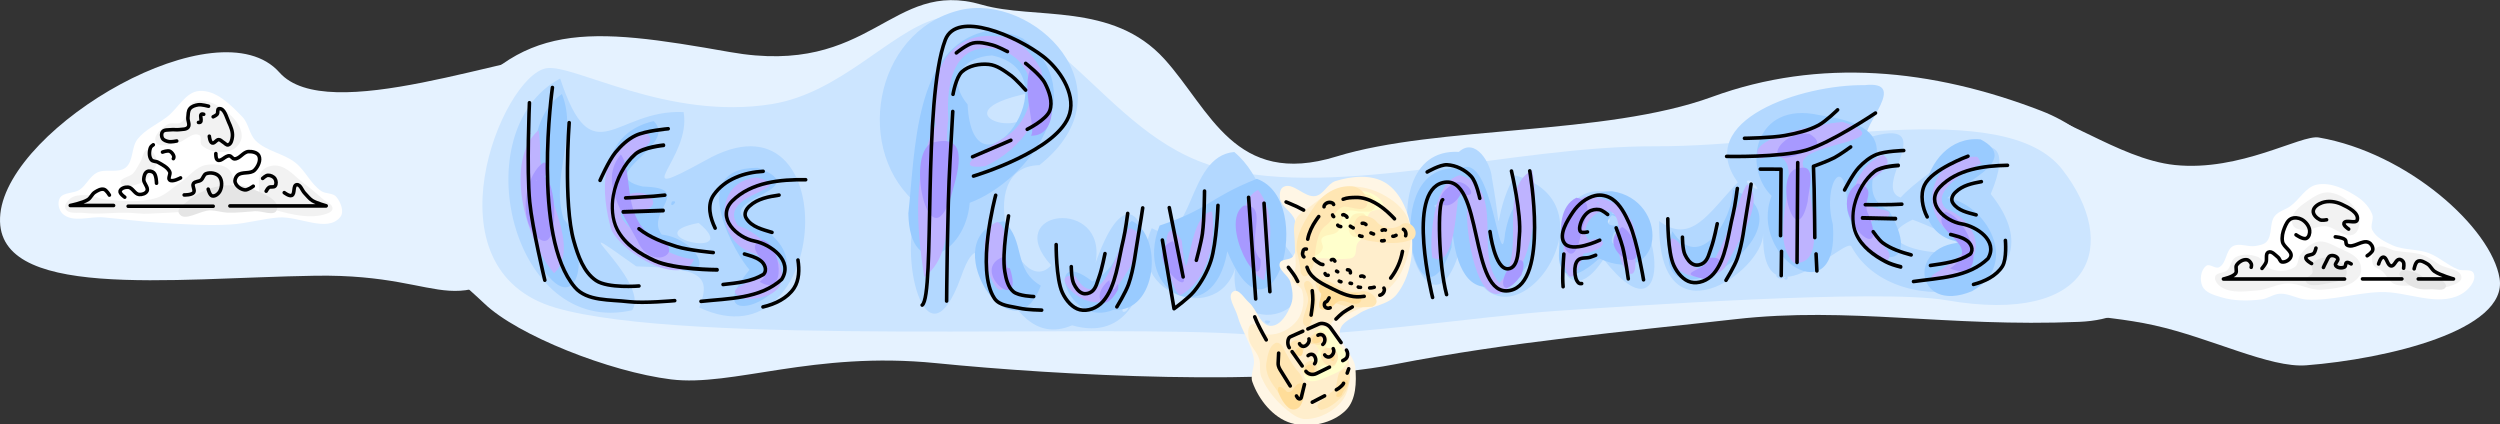 <?xml version="1.0" encoding="UTF-8" standalone="no"?>
<!-- Created with Inkscape (http://www.inkscape.org/) -->

<svg
   width="139.534mm"
   height="23.686mm"
   viewBox="0 0 139.534 23.686"
   version="1.1"
   id="svg5"
   inkscape:version="1.2.2 (b0a8486541, 2022-12-01)"
   sodipodi:docname="art_0.svg"
   xml:space="preserve"
   xmlns:inkscape="http://www.inkscape.org/namespaces/inkscape"
   xmlns:sodipodi="http://sodipodi.sourceforge.net/DTD/sodipodi-0.dtd"
   xmlns="http://www.w3.org/2000/svg"
   xmlns:svg="http://www.w3.org/2000/svg"
   xmlns:ns3="svglink"
   xmlns:ns4="svglink:origin"><rect x="0" y="0" width="139.534" height="23.686" fill="#333333" stroke="none"/><sodipodi:namedview
     id="namedview7"
     pagecolor="#ffffff"
     bordercolor="#666666"
     borderopacity="1.0"
     inkscape:pageshadow="2"
     inkscape:pageopacity="0"
     inkscape:pagecheckerboard="false"
     inkscape:document-units="mm"
     showgrid="false"
     inkscape:zoom="1.1184111"
     inkscape:cx="293.27321"
     inkscape:cy="-74.212427"
     inkscape:window-width="1916"
     inkscape:window-height="1037"
     inkscape:window-x="0"
     inkscape:window-y="0"
     inkscape:window-maximized="1"
     inkscape:current-layer="g50406"
     inkscape:showpageshadow="2"
     inkscape:deskcolor="#ffffff" /><defs
     id="defs2" /><g
     inkscape:label="Layer 1"
     inkscape:groupmode="layer"
     id="g50406"
     transform="translate(118.598,-136.703)"><g
       id="g51365"
       inkscape:label="clouds"><path
         id="path51646"
         style="fill:#e5f2ff;fill-opacity:1;stroke:none;stroke-width:0.5;stroke-linecap:round;stroke-linejoin:round"
         d="m -103.001,140.748 c -3.405,-3.845 -15.054,2.969 -15.577,7.879 -0.524,4.91 9.536,3.589 17.573,3.465 8.037,-0.124 7.367,3.19 13.676,-2.506 3.447,-3.112 7.319,-10.505 1.522,-10.163 -4.34,0.256 -14.523,4.34 -17.193,1.325 z m 113.822,3.629 c -0.992,-0.171 -4.374,1.916 -8.034,1.536 -3.194,-0.332 -6.642,-3.173 -8.348,-2.886 -6.093,1.025 -5.111,6.341 -0.747,10 1.651,1.385 4.766,1.124 7.946,1.833 3.194,0.712 6.455,2.391 8.486,2.232 4.501,-0.352 11.258,-1.955 10.789,-4.85 -0.458,-2.827 -5.14,-7.01 -10.092,-7.865 z"
         sodipodi:nodetypes="szzsssssssssss" /><g
         inkscape:label="svglink:../../tile/sky/2_color.svg"
         ns3:href="../../tile/sky/2_color.svg"
         ns4:x="41.224373"
         ns4:y="134.87886"
         id="g50380"
         transform="translate(-156.554,6.896)"><sodipodi:namedview
           id="namedview50354"
           pagecolor="#ffffff"
           bordercolor="#666666"
           borderopacity="1.0"
           inkscape:pageshadow="2"
           inkscape:pageopacity="0"
           inkscape:pagecheckerboard="false"
           inkscape:document-units="mm"
           showgrid="false"
           inkscape:zoom="9.0510664"
           inkscape:cx="34.471076"
           inkscape:cy="0.33145266"
           inkscape:window-width="1916"
           inkscape:window-height="1037"
           inkscape:window-x="0"
           inkscape:window-y="0"
           inkscape:window-maximized="1"
           inkscape:current-layer="layer1"
           inkscape:showpageshadow="2"
           inkscape:deskcolor="#ffffff"
           transform="translate(41.224, 134.879)" /><defs
           id="defs50358"
           transform="translate(41.224, 134.879)"><clipPath
             clipPathUnits="userSpaceOnUse"
             id="clipPath4244"><path
               d="m -89.349,133.477 17.321,10 17.32,-10 v -20 l -17.32,-10 -17.321,10 v 20"
               class="s1"
               id="path4246"
               style="fill:none;fill-opacity:1;stroke:#000000;stroke-width:0.1;stroke-linecap:round;stroke-linejoin:round;stroke-dasharray:none" /></clipPath></defs><g
           inkscape:label="Layer 1"
           inkscape:groupmode="layer"
           id="layer1"
           transform="translate(125.145,20.683)"><path
             style="fill:#ffffff;stroke:none;stroke-width:0.2;stroke-linecap:round;stroke-linejoin:round;stroke-dasharray:none;stroke-opacity:1"
             d="m -78.219,121.561 c -1.069,-0.063 -2.132,-0.21 -3.199,-0.305 -0.754,-0.067 -1.698,0.316 -2.263,-0.188 -0.222,-0.198 -0.314,-0.611 -0.176,-0.874 0.187,-0.357 0.776,-0.253 1.111,-0.478 0.375,-0.253 0.564,-0.746 0.966,-0.954 0.482,-0.249 1.181,0.055 1.604,-0.284 0.446,-0.357 0.309,-1.13 0.659,-1.581 0.427,-0.551 1.117,-0.834 1.667,-1.262 0.603,-0.47 1.025,-1.384 1.788,-1.435 0.933,-0.062 1.753,0.777 2.403,1.45 0.35,0.363 0.379,0.965 0.735,1.321 0.599,0.599 1.558,0.707 2.222,1.233 0.559,0.443 0.851,1.18 1.44,1.582 0.248,0.17 0.649,0.094 0.843,0.325 0.246,0.294 0.462,0.834 0.218,1.131 -0.727,0.886 -2.295,-0.066 -3.438,0.021 -0.896,0.068 -1.771,0.335 -2.669,0.39 -1.302,0.079 -2.61,-0.014 -3.912,-0.091 z"
             id="path6012"
             sodipodi:nodetypes="aaaaaaaaaaaaaaaaaaa" /><g
             id="g6193"><path
               style="fill:#f2f2f2;fill-opacity:1;stroke:none;stroke-width:0.2;stroke-linecap:round;stroke-linejoin:round;stroke-dasharray:none;stroke-opacity:1"
               d="m -80.071,120.997 c -0.804,-0.016 -1.613,0.101 -2.412,0.014 -0.358,-0.039 -0.9,0.086 -1.054,-0.24 -0.092,-0.195 0.118,-0.448 0.289,-0.579 0.233,-0.18 0.571,-0.181 0.865,-0.179 0.374,0.003 0.724,0.209 1.097,0.244 0.941,0.089 1.932,0.194 2.835,-0.088 0.505,-0.158 0.892,-0.569 1.332,-0.862 0.474,-0.317 0.849,-0.861 1.409,-0.97 0.449,-0.087 1.041,-0.049 1.34,0.297 0.26,0.3 0.237,0.82 0.087,1.187 -0.118,0.291 -0.421,0.491 -0.705,0.624 -1.199,0.563 -2.605,0.535 -3.929,0.606 -0.384,0.021 -0.768,-0.045 -1.153,-0.053 z"
               id="path6096"
               sodipodi:nodetypes="aaaaaaaaaaaaaa" /><path
               style="fill:#f2f2f2;fill-opacity:1;stroke:none;stroke-width:0.2;stroke-linecap:round;stroke-linejoin:round;stroke-dasharray:none;stroke-opacity:1"
               d="m -74.26,117.503 c -0.519,0.218 -1.254,0.111 -1.667,-0.271 -0.142,-0.132 0.033,-0.473 -0.138,-0.565 -0.395,-0.214 -0.827,0.385 -1.272,0.449 -0.38,0.055 -0.978,0.281 -1.151,-0.062 -0.178,-0.352 0.317,-0.777 0.65,-0.988 0.214,-0.136 0.539,0.03 0.753,-0.106 0.389,-0.247 0.331,-0.979 0.756,-1.157 0.436,-0.183 0.99,0.03 1.391,0.281 0.578,0.361 1.228,0.942 1.241,1.622 0.006,0.325 -0.262,0.672 -0.562,0.798 z"
               id="path6181"
               sodipodi:nodetypes="aaaaaaaaaaa" /><path
               style="fill:#f2f2f2;fill-opacity:1;stroke:none;stroke-width:0.2;stroke-linecap:round;stroke-linejoin:round;stroke-dasharray:none;stroke-opacity:1"
               d="m -71.806,120.851 c -0.243,-0.066 -0.52,-0.139 -0.677,-0.336 -0.233,-0.292 -0.263,-0.716 -0.261,-1.09 0.001,-0.27 0.012,-0.588 0.196,-0.785 0.199,-0.213 0.542,-0.31 0.83,-0.27 0.6,0.082 1.026,0.646 1.512,1.007 0.358,0.266 0.699,0.553 1.031,0.851 0.189,0.17 0.552,0.279 0.545,0.534 -0.004,0.15 -0.196,0.249 -0.339,0.297 -0.899,0.302 -1.923,0.044 -2.837,-0.206 z"
               id="path6183"
               sodipodi:nodetypes="aaaaaaaaaa" /><path
               style="fill:#f2f2f2;fill-opacity:1;stroke:none;stroke-width:0.2;stroke-linecap:round;stroke-linejoin:round;stroke-dasharray:none;stroke-opacity:1"
               d="m -80.443,119.332 c 0.114,0.342 0.743,0.146 1.081,0.022 0.263,-0.097 0.467,-0.328 0.628,-0.557 0.148,-0.211 0.328,-0.465 0.287,-0.72 -0.041,-0.254 -0.242,-0.611 -0.498,-0.591 -0.263,0.021 -0.271,0.452 -0.41,0.676 -0.131,0.212 -0.232,0.449 -0.399,0.634 -0.195,0.216 -0.78,0.26 -0.689,0.536 z"
               id="path6185"
               sodipodi:nodetypes="aaaaaaaa" /></g><path
             style="fill:#e5e5e5;fill-opacity:1;stroke:none;stroke-width:0.2;stroke-linecap:round;stroke-linejoin:round;stroke-dasharray:none;stroke-opacity:1"
             d="m -77.199,121.033 c -0.151,-0.269 0.322,-0.538 0.555,-0.739 0.35,-0.302 0.782,-0.513 1.22,-0.662 0.334,-0.114 0.693,-0.164 1.046,-0.168 0.404,-0.004 0.83,0.005 1.199,0.169 0.572,0.254 1.637,0.611 1.441,1.205 -0.126,0.384 -0.806,0.051 -1.21,0.074 -0.515,0.029 -1.03,0.104 -1.546,0.082 -0.313,-0.013 -0.619,-0.122 -0.932,-0.129 -0.594,-0.013 -1.483,0.686 -1.773,0.168 z"
             id="path6187"
             sodipodi:nodetypes="aaaaaaaaaa" /><path
             style="fill:none;stroke:#000000;stroke-width:0.2;stroke-linecap:round;stroke-linejoin:round;stroke-dasharray:none"
             d="m -80.85,120.593 h -2.417 c 0,0 0.696,-0.139 0.987,-0.326 0.159,-0.102 0.226,-0.314 0.386,-0.414 0.15,-0.095 0.336,-0.205 0.507,-0.161 0.143,0.037 0.304,0.321 0.304,0.321"
             id="path19709"
             sodipodi:nodetypes="ccaaac" /><path
             style="fill:none;stroke:#000000;stroke-width:0.2;stroke-linecap:round;stroke-linejoin:round;stroke-dasharray:none"
             d="m -80.226,120.129 c 0,0 -0.292,-0.197 -0.261,-0.336 0.037,-0.162 0.28,-0.234 0.447,-0.223 0.245,0.015 0.368,0.387 0.613,0.409 0.16,0.014 0.374,-0.048 0.443,-0.193 0.098,-0.206 -0.2,-0.432 -0.183,-0.659 0.012,-0.155 0.054,-0.351 0.19,-0.424 0.11,-0.059 0.277,-0.023 0.37,0.061 0.15,0.136 0.154,0.587 0.154,0.587"
             id="path19711"
             sodipodi:nodetypes="caaaaaaac" /><path
             style="fill:none;stroke:#000000;stroke-width:0.2;stroke-linecap:round;stroke-linejoin:round;stroke-dasharray:none"
             d="m -77.112,119.052 c 0,0 -0.446,0.25 -0.605,0.12 -0.119,-0.098 0.066,-0.324 -9.79e-4,-0.463 -0.121,-0.253 -0.411,-0.389 -0.654,-0.528 -0.115,-0.066 -0.294,-0.033 -0.373,-0.14 -0.136,-0.184 -0.124,-0.471 -0.042,-0.684 0.026,-0.067 0.153,-0.151 0.153,-0.151"
             id="path19713"
             sodipodi:nodetypes="caaaaac" /><path
             style="fill:none;stroke:#000000;stroke-width:0.2;stroke-linecap:round;stroke-linejoin:round;stroke-dasharray:none"
             d="m -78.118,117.614 c 0,0 0.294,-0.114 0.416,-0.045 0.13,0.074 0.284,0.293 0.189,0.408"
             id="path19715"
             sodipodi:nodetypes="cac" /><path
             style="fill:none;stroke:#000000;stroke-width:0.2;stroke-linecap:round;stroke-linejoin:round;stroke-dasharray:none"
             d="m -77.326,116.993 c 0,0 -0.304,0.066 -0.452,0.035 -0.127,-0.027 -0.278,-0.072 -0.344,-0.185 -0.062,-0.106 -0.069,-0.272 0.008,-0.368 0.099,-0.123 0.304,-0.09 0.46,-0.11 0.16,-0.02 0.323,0.017 0.482,-0.006 0.166,-0.024 0.385,-10e-4 0.485,-0.137 0.106,-0.143 -0.031,-0.356 -0.014,-0.534 0.017,-0.17 0.004,-0.368 0.112,-0.501 0.107,-0.132 0.295,-0.189 0.463,-0.214 0.192,-0.028 0.576,0.08 0.576,0.08"
             id="path19719"
             sodipodi:nodetypes="caaaaaaaaac" /><path
             style="fill:none;stroke:#000000;stroke-width:0.2;stroke-linecap:round;stroke-linejoin:round;stroke-dasharray:none"
             d="m -76.11,115.957 c 0.342,0.052 -0.082,-0.571 0.291,-0.454"
             id="path19721"
             sodipodi:nodetypes="caac" /><path
             style="fill:none;stroke:#000000;stroke-width:0.2;stroke-linecap:round;stroke-linejoin:round;stroke-dasharray:none"
             d="m -75.291,115.643 c 0,0 0.169,-0.075 0.223,-0.146 0.065,-0.085 -0.009,-0.288 0.097,-0.305 0.306,-0.05 0.416,0.471 0.548,0.752 0.118,0.252 0.235,0.532 0.205,0.809 -0.019,0.17 -0.068,0.405 -0.23,0.457 -0.1,0.032 -0.186,-0.095 -0.278,-0.146 -0.084,-0.047 -0.153,-0.144 -0.25,-0.147 -0.139,-0.005 -0.243,0.235 -0.374,0.186 -0.127,-0.048 -0.156,-0.376 -0.156,-0.376"
             id="path19723"
             sodipodi:nodetypes="caaaaaaaac" /><path
             style="fill:none;stroke:#000000;stroke-width:0.2;stroke-linecap:round;stroke-linejoin:round;stroke-dasharray:none"
             d="m -75.142,117.696 c 0,0 -0.013,0.302 0.097,0.36 0.208,0.11 0.431,-0.26 0.665,-0.235 0.106,0.012 0.165,0.166 0.272,0.171 0.295,0.012 0.492,-0.393 0.787,-0.408 0.208,-0.01 0.489,0.044 0.58,0.231 0.122,0.252 -0.043,0.605 -0.24,0.804 -0.236,0.238 -0.723,0.06 -0.96,0.297 -0.096,0.096 -0.161,0.259 -0.121,0.388 0.068,0.217 0.312,0.392 0.538,0.42 0.17,0.021 0.47,-0.208 0.47,-0.208"
             id="path19725"
             sodipodi:nodetypes="caaaaaaaaac" /><path
             style="fill:none;stroke:#000000;stroke-width:0.2;stroke-linecap:round;stroke-linejoin:round;stroke-dasharray:none"
             d="m -76.909,120.005 c 0,0 0.415,0.011 0.525,-0.132 0.103,-0.134 -0.098,-0.363 -0.008,-0.506 0.083,-0.131 0.301,-0.097 0.424,-0.192 0.121,-0.094 0.143,-0.308 0.288,-0.359 0.232,-0.083 0.563,-0.033 0.724,0.154 0.178,0.208 0.17,0.577 0.044,0.819 -0.079,0.151 -0.268,0.31 -0.433,0.27 -0.142,-0.035 -0.224,-0.378 -0.224,-0.378"
             id="path19727"
             sodipodi:nodetypes="caaaaaaac" /><path
             style="fill:none;stroke:#000000;stroke-width:0.2;stroke-linecap:round;stroke-linejoin:round;stroke-dasharray:none"
             d="m -72.53,119.083 c 0,0 0.178,-0.17 0.292,-0.175 0.146,-0.007 0.317,0.068 0.396,0.191 0.073,0.114 0.091,0.3 0.007,0.407 -0.072,0.093 -0.246,0.015 -0.344,0.08 -0.072,0.047 -0.154,0.208 -0.154,0.208"
             id="path19729"
             sodipodi:nodetypes="caaaac" /><path
             style="fill:none;stroke:#000000;stroke-width:0.2;stroke-linecap:round;stroke-linejoin:round;stroke-dasharray:none"
             d="m -71.324,119.876 c 0,0 0.278,0.215 0.415,0.158 0.203,-0.083 0.057,-0.562 0.274,-0.599 0.214,-0.036 0.298,0.315 0.451,0.469 0.139,0.14 0.257,0.308 0.423,0.414 0.239,0.152 0.823,0.301 0.794,0.301 h -5.389"
             id="path19731"
             sodipodi:nodetypes="caaaasc" /><path
             style="fill:none;stroke:#000000;stroke-width:0.2;stroke-linecap:round;stroke-linejoin:round;stroke-dasharray:none"
             d="m -80.036,120.635 h 4.745"
             id="path19733"
             sodipodi:nodetypes="cc" /></g></g><g
         inkscape:label="svglink:../../tile/sky/1_color.svg"
         ns3:href="../../tile/sky/1_color.svg"
         ns4:x="-41.296505"
         ns4:y="118.97844"
         id="g50404"
         transform="translate(45.536,27.996)"><sodipodi:namedview
   id="namedview50382"
   pagecolor="#ffffff"
   bordercolor="#666666"
   borderopacity="1.0"
   inkscape:pageshadow="2"
   inkscape:pageopacity="0"
   inkscape:pagecheckerboard="false"
   inkscape:document-units="mm"
   showgrid="false"
   inkscape:zoom="12.800141"
   inkscape:cx="13.554538"
   inkscape:cy="25.624718"
   inkscape:window-width="1920"
   inkscape:window-height="1080"
   inkscape:window-x="0"
   inkscape:window-y="0"
   inkscape:window-maximized="1"
   inkscape:current-layer="layer1"
   inkscape:showpageshadow="2"
   inkscape:deskcolor="#ffffff"
   transform="translate(-41.297, 118.978)" />
  <defs
   id="defs50388"
   transform="translate(-41.297, 118.978)">
    <clipPath
   clipPathUnits="userSpaceOnUse"
   id="clipPath50386">
      <path
   d="m -89.349,133.477 17.321,10 17.32,-10 v -20 l -17.32,-10 -17.321,10 v 20"
   class="s1"
   id="path50384"
   style="fill:none;fill-opacity:1;stroke:#000000;stroke-width:0.1;stroke-linecap:round;stroke-linejoin:round;stroke-dasharray:none" />
    </clipPath>
  </defs>
  <g
   inkscape:label="Layer 1"
   inkscape:groupmode="layer"
   id="g50402"
   transform="translate(47.523,6.209)">
    <path
   style="fill:#ffffff;fill-opacity:1;stroke:none;stroke-width:0.2;stroke-linecap:round;stroke-linejoin:round;stroke-dasharray:none"
   d="m -85.448,119.211 c -0.739,0.091 -1.517,0.093 -2.229,-0.122 -0.392,-0.118 -0.891,-0.249 -1.06,-0.623 -0.158,-0.351 -0.09,-0.907 0.221,-1.133 0.192,-0.14 0.492,0.184 0.708,0.084 0.428,-0.198 0.366,-0.954 0.781,-1.179 0.369,-0.2 0.847,0.067 1.26,-0.011 0.214,-0.04 0.461,-0.073 0.611,-0.231 0.346,-0.365 0.152,-1.039 0.459,-1.436 0.21,-0.272 0.591,-0.351 0.871,-0.552 0.519,-0.373 0.864,-1.084 1.491,-1.206 0.774,-0.15 1.604,0.256 2.261,0.692 0.356,0.236 0.679,0.581 0.824,0.984 0.097,0.268 -0.131,0.6 -0.004,0.856 0.209,0.422 0.698,0.656 1.126,0.852 0.629,0.289 1.382,0.194 2.03,0.439 0.582,0.22 1.052,0.679 1.63,0.909 0.28,0.112 0.764,-0.056 0.877,0.224 0.172,0.425 -0.316,0.955 -0.719,1.173 -1.325,0.716 -3.011,-0.187 -4.516,-0.132 -1.369,0.05 -2.721,0.498 -4.089,0.419 -0.508,-0.029 -0.982,-0.349 -1.49,-0.327 -0.363,0.015 -0.68,0.277 -1.041,0.321 z"
   id="path5230"
   sodipodi:nodetypes="aaaaaaaaaaaaaaaaaaaaaaa" />
    <path
   id="path5295"
   style="fill:#f2f2f2;fill-opacity:1;stroke:none;stroke-width:0.2;stroke-linecap:round;stroke-linejoin:round;stroke-dasharray:none"
   d="m -81.779,113.238 c -0.389,0.006 -0.753,0.251 -1.075,0.472 -0.34,0.234 -0.733,0.5 -0.859,0.893 -0.055,0.172 -0.035,0.396 0.08,0.535 0.122,0.149 0.352,0.18 0.545,0.196 0.402,0.034 0.789,-0.235 1.193,-0.214 0.556,0.029 1.102,0.701 1.605,0.462 0.251,-0.12 0.334,-0.49 0.328,-0.768 -0.009,-0.347 -0.209,-0.692 -0.455,-0.937 -0.347,-0.346 -0.833,-0.628 -1.323,-0.64 -0.013,-3.1e-4 -0.025,-2e-4 -0.038,0 z m -0.386,2.738 c -0.037,10e-4 -0.074,0.005 -0.111,0.011 -0.402,0.069 -0.732,0.405 -0.987,0.723 -0.154,0.192 -0.097,0.531 -0.295,0.677 -0.352,0.26 -0.888,0.274 -1.305,0.143 -0.341,-0.107 -0.471,-0.585 -0.808,-0.706 -0.382,-0.137 -0.863,-0.165 -1.216,0.035 -0.25,0.141 -0.253,0.531 -0.465,0.726 -0.186,0.171 -0.601,0.11 -0.669,0.353 -0.062,0.222 0.161,0.47 0.356,0.592 0.56,0.352 1.316,0.228 1.976,0.184 0.587,-0.039 1.132,-0.383 1.72,-0.396 0.639,-0.014 1.248,0.398 1.885,0.348 0.742,-0.058 1.671,-0.138 2.105,-0.743 0.156,-0.218 0.135,-0.567 0.011,-0.805 -0.215,-0.413 -0.735,-0.584 -1.155,-0.784 -0.329,-0.157 -0.684,-0.371 -1.043,-0.359 z m 3.395,0.274 c -0.073,5.3e-4 -0.143,0.018 -0.208,0.059 -0.268,0.17 -0.347,0.62 -0.245,0.92 0.074,0.22 0.381,0.268 0.551,0.425 0.225,0.207 0.342,0.545 0.617,0.68 0.378,0.186 0.839,0.079 1.26,0.1 0.617,0.031 1.266,0.228 1.854,0.039 0.264,-0.085 0.681,-0.222 0.665,-0.498 -0.027,-0.466 -0.807,-0.47 -1.211,-0.704 -0.31,-0.179 -0.593,-0.416 -0.931,-0.535 -0.483,-0.17 -1.013,-0.15 -1.518,-0.236 -0.272,-0.046 -0.573,-0.253 -0.834,-0.251 z" />
    <path
   id="path5364"
   style="fill:#e5e5e5;fill-opacity:1;stroke:none;stroke-width:0.2;stroke-linecap:round;stroke-linejoin:round;stroke-dasharray:none"
   d="m -81.772,116.868 c -0.052,3e-5 -0.104,0.003 -0.155,0.009 -0.252,0.029 -0.54,0.144 -0.67,0.362 -0.085,0.142 0.059,0.343 0,0.498 -0.069,0.181 -0.456,0.254 -0.386,0.434 0.161,0.41 0.881,0.205 1.315,0.129 0.352,-0.062 0.838,-0.129 0.967,-0.462 0.091,-0.236 -0.097,-0.535 -0.286,-0.703 -0.205,-0.182 -0.503,-0.267 -0.785,-0.267 z m 4.33,0.708 c -0.117,10e-4 -0.216,0.035 -0.272,0.131 -0.098,0.167 0.15,0.369 0.287,0.506 0.177,0.178 0.413,0.303 0.654,0.376 0.254,0.077 0.528,0.066 0.793,0.054 0.28,-0.012 0.713,0.125 0.83,-0.129 0.063,-0.136 -0.109,-0.302 -0.235,-0.383 -0.259,-0.166 -0.625,-0.013 -0.916,-0.111 -0.191,-0.065 -0.327,-0.253 -0.521,-0.306 -0.179,-0.05 -0.424,-0.14 -0.619,-0.139 z" />
    <path
   style="fill:none;stroke:#000000;stroke-width:0.2;stroke-linecap:round;stroke-linejoin:round;stroke-dasharray:none"
   d="m -80.798,118.069 h -6.761 c 0,0 0.535,-0.111 0.683,-0.314 0.092,-0.127 -0.034,-0.337 0.055,-0.466 0.121,-0.175 0.354,-0.323 0.565,-0.294 0.116,0.016 0.212,0.131 0.256,0.24 0.022,0.056 -0.01,0.181 -0.01,0.181"
   id="path19466"
   sodipodi:nodetypes="ccaaaac" />
    <path
   style="fill:none;stroke:#000000;stroke-width:0.2;stroke-linecap:round;stroke-linejoin:round;stroke-dasharray:none"
   d="m -85.407,117.48 c 0,0 0.167,-0.201 0.219,-0.319 0.081,-0.184 -0.045,-0.504 0.138,-0.587 0.187,-0.085 0.385,0.159 0.544,0.288 0.086,0.07 0.103,0.239 0.213,0.257 0.194,0.032 0.454,-0.119 0.502,-0.31 0.078,-0.307 -0.414,-0.513 -0.473,-0.824 -0.048,-0.253 0.013,-0.526 0.11,-0.764 0.08,-0.196 0.181,-0.425 0.373,-0.515 0.18,-0.084 0.42,-0.057 0.594,0.04 0.219,0.121 0.411,0.361 0.44,0.61 0.019,0.16 -0.037,0.38 -0.184,0.446 -0.185,0.083 -0.576,-0.199 -0.576,-0.199"
   id="path19468"
   sodipodi:nodetypes="caaaaaaaaaaac" />
    <path
   style="fill:none;stroke:#000000;stroke-width:0.2;stroke-linecap:round;stroke-linejoin:round;stroke-dasharray:none"
   d="m -81.802,114.764 c 0,0 -0.261,0.055 -0.372,0 -0.184,-0.091 -0.389,-0.285 -0.372,-0.49 0.019,-0.225 0.281,-0.39 0.495,-0.465 0.343,-0.12 0.758,-0.065 1.088,0.089 0.374,0.174 0.983,0.481 0.871,0.877 -0.069,0.244 -0.657,-0.06 -0.74,0.18 -0.046,0.133 0.262,0.33 0.262,0.33"
   id="path19470"
   sodipodi:nodetypes="caaaaaac" />
    <path
   style="fill:none;stroke:#000000;stroke-width:0.2;stroke-linecap:round;stroke-linejoin:round;stroke-dasharray:none"
   d="m -81.315,115.717 c 0,0 0.411,0.03 0.549,0.161 0.076,0.072 0.016,0.241 0.105,0.296 0.347,0.216 0.855,-0.328 1.218,-0.14 0.136,0.07 0.239,0.251 0.22,0.402 -0.019,0.153 -0.314,0.337 -0.314,0.337"
   id="path19472"
   sodipodi:nodetypes="caaaac" />
    <path
   style="fill:none;stroke:#000000;stroke-width:0.2;stroke-linecap:round;stroke-linejoin:round;stroke-dasharray:none"
   d="m -78.9,117.231 c 0,0 0.099,-0.368 0.25,-0.381 0.222,-0.018 0.232,0.476 0.455,0.491 0.191,0.013 0.252,-0.352 0.443,-0.366 0.09,-0.007 0.186,0.062 0.232,0.14 0.06,0.101 0.017,0.353 0.017,0.353"
   id="path19474"
   sodipodi:nodetypes="caaaac" />
    <path
   style="fill:none;stroke:#000000;stroke-width:0.2;stroke-linecap:round;stroke-linejoin:round;stroke-dasharray:none"
   d="m -76.915,117.502 c 0,0 0.064,-0.36 0.208,-0.423 0.171,-0.076 0.379,0.058 0.539,0.154 0.165,0.099 0.24,0.309 0.4,0.417 0.312,0.21 1.049,0.417 1.049,0.417 h -1.966"
   id="path19476"
   sodipodi:nodetypes="caaacc" />
    <path
   style="fill:none;stroke:#000000;stroke-width:0.2;stroke-linecap:round;stroke-linejoin:round;stroke-dasharray:none"
   d="m -77.6,118.065 h -2.197"
   id="path19478"
   sodipodi:nodetypes="cc" />
    <path
   style="fill:none;stroke:#000000;stroke-width:0.2;stroke-linecap:round;stroke-linejoin:round;stroke-dasharray:none"
   d="m -82.395,116.345 c 0,0 -0.047,0.211 -0.116,0.288 -0.114,0.126 -0.423,0.071 -0.45,0.239 -0.025,0.153 0.322,0.336 0.322,0.336"
   id="path19480"
   sodipodi:nodetypes="caac" />
    <path
   style="fill:none;stroke:#000000;stroke-width:0.2;stroke-linecap:round;stroke-linejoin:round;stroke-dasharray:none"
   d="m -81.978,117.425 c 0,0 0.093,-0.218 0.154,-0.319 0.069,-0.117 0.108,-0.292 0.238,-0.332 0.138,-0.043 0.342,0.019 0.407,0.148 0.061,0.122 -0.189,0.277 -0.117,0.393 0.089,0.143 0.35,0.165 0.499,0.086 0.081,-0.043 0.031,-0.214 0.115,-0.251 0.08,-0.036 0.252,0.078 0.252,0.078"
   id="path19482"
   sodipodi:nodetypes="caaaaaac" />
  </g>
</g></g><g
       id="g48489"
       transform="matrix(0.337,0,0,0.34,-57.602,127.793)"
       style="stroke-width:2.957"
       inkscape:label="title"><g
         id="g41481"
         inkscape:label="colors"><path
           id="path40503"
           style="fill:#e5f2ff;fill-opacity:1;stroke:none;stroke-width:0.5;stroke-linecap:round;stroke-linejoin:round"
           d="m -63.805,136.958 c -5.1,-1.482 -6.1,4.047 -14.04,2.642 -7.94,-1.405 -11.741,-1.782 -15.746,3.832 -4.004,5.613 0.169,8.396 2.024,10.178 1.854,1.781 7.001,3.81 10.426,4.234 3.424,0.424 7.942,-1.591 14.778,-0.907 6.835,0.684 19.037,1.341 25.588,0.069 6.551,-1.273 12.802,-1.812 19.01,-2.516 6.371,-0.722 11.774,0.453 19.196,0.147 7.422,-0.307 4.004,-9.402 -2.108,-11.76 -6.112,-2.358 -12.383,-2.968 -18.373,-0.782 -5.991,2.186 -15.307,1.585 -20.969,3.327 -5.662,1.742 -7.046,-2.621 -9.589,-5.429 -2.902,-3.205 -7.262,-2.181 -10.197,-3.034 z m 47.77,14.68 c 1.704,0.846 -1.704,-0.846 0,0 z"
           sodipodi:nodetypes="szzzzzzszzzzsszz"
           transform="matrix(2.968,0,0,2.945,170.974,-376.364)"
           inkscape:label="path40503" /><path
           id="path42228"
           style="fill:#cce5ff;fill-opacity:1;stroke:none;stroke-width:1.478;stroke-linecap:round;stroke-linejoin:round"
           d="m -26.074,29.342 c -7.649,2.271 -15.771,12.102 -27.008,13.934 -17.315,2.823 -33.013,-6.7 -37.478,-5.859 -7.363,1.387 -20.254,32.964 1.561,39.302 21.814,6.339 91.457,2.611 115.038,4.412 12.448,0.951 38.196,-3.084 50.864,-3.898 11.329,-0.727 53.261,-3.665 64.498,-1.738 24.37,4.179 28.725,-9.233 19.176,-21.441 C 151.029,41.846 117.139,50.294 93.223,50.217 69.307,50.139 40.939,58.915 20.969,53.764 0.999,48.613 -6.638,23.572 -26.074,29.342 Z"
           sodipodi:nodetypes="ssszssszzzs" /><path
           id="path42809"
           style="fill:#b3d8ff;fill-opacity:1;stroke:none;stroke-width:1.478;stroke-linecap:round;stroke-linejoin:round"
           d="m -22.083,27.883 c -14.365,3.531 -17.647,23.498 -6.686,32.071 -3.854,7.325 1.057,27.744 6.894,11.819 4.933,-14.214 5.871,13.089 18.444,7.839 C 15.034,84.916 9.117,44.882 0.443,69.393 2.518,58.454 -15.349,60.586 -6.9,69.758 -12.444,75.793 -20.275,53.503 -8.858,53.322 6.83,40.988 -9.894,24.886 -22.083,27.883 Z m -66.144,11.21 c -16.087,8.548 -8.058,42.577 11.931,38.038 3.258,-4.843 -13.754,-17.436 0.679,-7.202 10.477,0.317 12.573,1.357 10.421,6.752 22.046,10.29 24.375,-37.404 0.955,-24.103 -13.578,7.372 -2.1,-0.419 -3.544,-7.976 -11.346,-0.514 -15.07,10.592 -20.442,-5.509 z m 216.042,1.091 c -10.246,-0.148 -28.533,5.712 -20.993,15.96 -4.87,5.041 -7.701,10.283 -13.035,6.346 -0.334,20.637 17.183,8.249 17.224,2.138 -0.254,15.748 14.109,-0.205 14.674,2.142 7.321,13.25 36.242,7.662 23.024,-8.719 6.539,-15.586 -11.247,-3.566 -14.91,0.577 -5.128,-1.564 7.292,-13.771 -5.727,-9.725 -0.61,-2.211 7.078,-9.528 -0.256,-8.719 z m -14.694,31.212 c 0.621,1.398 2.903,-0.388 0,0 z m 1.347,0.566 c 0.787,0.663 0.871,-1.055 0,0 z M -10.509,41.481 c 2.936,9.192 -17.114,3.454 0,0 z m 71.133,9.655 c -16.602,-0.861 -4.989,37.72 0.658,14.236 4.416,24.504 27.952,-5.256 8.575,-10.398 -4.07,7.358 -1.624,12.227 -3.775,0.399 -0.149,-2.297 -2.7,-6.725 -5.459,-4.237 z m -37.201,0.021 C 15.35,51.819 16.774,67.551 9.759,63.668 4.662,74.861 22.668,80.581 24.02,68.13 19.738,83.616 42.239,78.859 31.754,66.428 29.042,61.361 28.04,54.981 23.423,51.158 Z m 107.668,0.059 -0.194,0.138 z m -6.252,0.152 -1.832,2.754 z m -14.529,4.464 0.137,0.23 z m -1.29,0.068 c 3.353,3.229 -2.662,-0.518 0,0 z m -24.405,1.711 c -11.296,-1.18 -8.437,23.727 -0.035,11.143 12.16,15.387 10.271,-10.595 0.035,-11.143 z m 0.02,3.726 c 3.472,2.004 -3.814,2.606 0,0 z m 51.148,0.927 c 22.145,8.388 -12.532,5.832 0,0 z m -201.076,0.536 c 7.744,6.315 -10.917,2.088 0,0 z m -22.375,2.787 c 0.899,0.777 -0.812,1.158 0,0 z m 101.685,6.232 -0.379,0.286 z m -27.462,3.586 0.006,0.167 z m 19.014,0.577 c 1.208,1.346 -1.991,2.372 0,0 z m 23.812,2.91 c -0.239,1.222 -1.901,-0.509 0,0 z"
           sodipodi:nodetypes="sccccccscccccccccccccccccccccccccccccccccccccccccccccccccccccccccccccccc" /><path
           id="path42980"
           style="fill:#99cbff;fill-opacity:1;stroke:none;stroke-width:1.478;stroke-linecap:round;stroke-linejoin:round"
           d="m -17.562,31.309 c -12.016,2.462 -11.857,19.729 -12.994,29.934 0.197,11.25 9.477,6.817 10.161,-1.744 9.729,-3.589 20.57,-18.139 8.839,-26.955 -1.84,-0.986 -3.975,-1.095 -6.006,-1.235 z m 0.856,3.995 c 14.107,2.921 -3.137,25.564 -4.043,8.028 -3.507,-4.119 -0.818,-7.769 4.043,-8.028 z m -71.227,6.336 c -7.658,5.254 -3.907,19.549 -3.832,27.718 6.443,10.325 8.933,-1.915 4.126,-7.192 -2.262,-6.857 2.426,-13.852 -0.294,-20.526 z m 208.206,3.45 c -10.736,-2.364 -12.723,8.594 -7.855,13.273 -3.954,10.021 11.377,19.866 10.136,4.657 -1.848,-6.903 2.411,-12.378 2.391,-2.231 2.367,9.2 13.289,11.068 6.964,0.059 -8.498,-4.25 6.65,-13.247 -11.636,-15.758 z m 9.501,8.511 c -0.972,-0.237 0.232,1.095 0,0 z m -11.97,18.265 0.35,-3.11e-4 z M -72.744,46.085 c -12.659,2.893 -8.046,20.758 2.323,23.72 8.732,3.42 5.345,-4.383 -0.972,-5.092 -2.904,-3.571 5.558,-7.666 -3.144,-7.885 -8.363,-1.862 6.082,-6.727 1.793,-10.743 z m 3.028,13.204 c -0.569,1.477 1.428,-0.318 0,0 z M 147.048,49.097 c -10.072,-1.041 -13.735,16.852 -2.209,16.901 -10.26,-0.275 -8.909,11.989 0.775,8.008 8.251,-4.621 2.056,-14.467 -4.093,-15.276 2.232,-2.454 12.273,-6.111 5.527,-9.633 z m -202.575,4.653 c -12.364,-0.02 -3.2,14.82 -1.338,16.734 -10.526,12.688 15.788,2.562 2.19,-6.859 -11.916,-4.414 10.106,-5.912 -0.851,-9.875 z M 60.889,53.908 c -14.061,-1.703 -7.235,29.436 -1.492,12.934 0.849,-17.001 -2.968,12.294 9.236,5.381 8.75,-2.176 2.292,-21.25 -0.349,-7.808 -0.829,8.252 -2.063,-13.679 -7.394,-10.507 z m -33.731,1.654 c -7.967,3.138 -7.735,4.891 -16.104,7.673 -4.502,11.39 8.909,17.485 11.215,4.233 7.484,18.008 14.981,-8.32 4.889,-11.907 z m -9.489,18.872 c -0.816,0.212 0.552,0.42 0,0 z M 106.008,57.368 c -0.068,4.869 -5.51,13.833 -10.048,6.782 -5.465,18.953 25.577,-1.175 10.048,-6.782 z M 86.009,57.604 C 76.293,57.317 73.247,78.461 83.856,68.634 94.962,73.603 95.488,58.98 86.009,57.604 Z M 58.319,59.817 c -1.5,1.284 -3.041,-0.474 0,0 z m 79.569,0.58 0.007,0.229 z m -51.234,0.615 c 0.952,0.803 -2.095,0.074 0,0 z m -0.681,0.516 c 5.131,1.58 -2.988,2.897 0,0 z M 6.469,62.475 C 4.074,63.926 5.682,69.433 -0.09,72.398 -8.242,66.09 -4.341,80.318 3.447,77.05 10.675,77.61 11.717,64.947 6.469,62.475 Z m -21.256,0.032 c -11.714,2.302 1.381,23.338 6.164,10.59 -4.695,-2.735 -2.479,-7.314 -6.164,-10.59 z m 4.559,13.128 c -1.198,-0.261 0.271,1.003 0,0 z M 86.335,64.318 c 3.958,0.395 -1.89,4.145 0,0 z m 30.803,4.187 -0.482,0.034 z" /><path
           id="path43778"
           style="fill:#beb3ff;fill-opacity:1;stroke:none;stroke-width:1.478;stroke-linecap:round;stroke-linejoin:round"
           d="m -15.994,32.179 c -8.42,-0.988 -11.831,7.708 -10.028,14.505 -3.852,7.626 -3.218,16.794 -1.896,24.992 6.504,-4.801 2.906,-17.872 3.982,-25.979 -0.405,-6.023 0.991,-13.353 8.996,-11.2 6.463,2.459 5.713,10.753 0.56,14.137 -2.47,1.519 -9.897,5.618 -3.407,4.846 5.854,-2.661 10.992,-9.305 9.21,-15.834 -1.505,-2.735 -4.016,-5.562 -7.416,-5.467 z M 124.226,46.23 c -3.882,0.246 -16.832,2.826 -13.7,5.992 10.054,-2.844 0.083,11.713 5.54,17.123 5.956,0.614 2.346,-10.942 2.333,-14.882 -5.348,-4.98 17.074,-4.501 5.827,-8.233 z m -216.048,1.351 c -5.643,4.994 -2.359,17.656 2.586,23.477 4.484,-4.163 -1.689,-13.48 -2.3,-18.726 0.057,-1.509 -0.095,-4.32 -0.286,-4.752 z m 17.89,0.405 c -8.183,1.321 -7.519,10.127 -5.801,15.973 2.026,4.091 11.948,9.504 13.687,4.783 -4.02,-0.023 -13.998,-6.231 -11.825,-8.046 8.475,1.239 4.838,-5.087 -0.31,-1.969 -4.402,-7.381 7.743,-7.493 4.249,-10.74 z M -92.982,48.101 c -0.119,0.271 -0.672,-0.249 0,0 z m 223.83,3.534 c -7.216,2.916 -6.34,14.515 0.216,17.551 4.143,-1.712 -7.88,-6.468 0.422,-7.205 2.494,-2.497 -6.361,0.188 -3.016,-6.01 1.348,-0.817 4.65,-2.958 2.377,-4.336 z m 15.366,0.292 c -8.781,-0.007 -9.888,11.958 -1.27,13.676 -0.124,4.407 -11.52,6.839 -2.792,6.353 5.993,-2.989 5.088,-8.962 -0.87,-11.503 -2.839,-2.898 3.932,-6.512 5.976,-7.508 -0.59,-0.122 -0.364,-1.054 -1.045,-1.018 z m -73.524,2.266 c -5.897,3.249 -0.59,13.728 -5.358,18.469 -4.378,-4.791 1.244,-15.391 -6.494,-17.705 -3.936,0.786 -5.163,8.604 -4.655,13.496 5.445,3.152 3.266,-18.947 5.814,-8.288 -0.351,3.988 1.615,17.124 6.379,13.754 4.293,-4.864 5.656,-13.365 4.393,-19.71 l -0.078,-0.017 z m -128.31,1.163 c -7.266,0.472 -6.934,10.556 -0.641,12.427 9.606,3.585 -8.812,5.257 -1.071,7.54 10.594,-0.293 4.824,-10.116 -1.439,-12.058 -3.839,-5.446 10.642,-6.001 3.151,-7.908 z m 1.631,0.44 0.337,0.006 z m 115.534,0.597 -0.075,0.061 z m 46.814,0.067 c -1.087,1.199 -3.802,10.936 -6.53,13.901 -4.635,0.404 -3.197,-4.475 -5.988,-5.059 -2.53,5.744 5.641,8.201 8.809,4.873 1.525,-3.165 7.108,-10.977 3.709,-13.716 z m -6.689,13.886 c 0.063,0.109 0.215,-0.109 0,0 z M -55.433,57.224 c 0.052,-0.002 -0.145,0.019 0,0 z m 82.792,0.163 c -4.561,2.156 -2.356,13.883 1.023,14.787 0.832,-4.65 2.194,-10.821 -1.023,-14.787 z m 54.118,1.081 c -5.604,2.344 -3.583,20.981 -0.241,9.378 4.642,-0.815 3.686,-3.098 0.937,-2.164 -2.785,-2.889 4.973,-8.796 4.98,-1.216 -1.258,4.399 3.273,10.379 2.66,3.736 1.105,-6.575 -2.943,-9.681 -8.337,-9.734 z m 6.787,12.53 c -0.105,0.147 0.04,0.09 0,0 z m -4.76,-11.597 c 0.58,0.046 0.138,0.486 0,0 z m -63.763,1.525 c -4.379,0.308 -3.843,16.026 -5.011,4.796 -4.019,-6.397 -2.743,7.574 -0.272,8.948 4.608,-2.294 6.04,-9.234 5.283,-13.744 z m -35.58,1.715 c -5.256,1.886 0.996,17.153 1.479,8.535 -0.424,-2.274 0.81,-7.609 -1.479,-8.535 z m 21.778,1.035 c -1.684,2.927 -4.69,14.755 -8.83,7.905 -5.601,-1.076 3.453,8.172 6.484,2.233 1.576,-2.031 6.944,-9.446 2.347,-10.138 z m 75.092,4.147 h 0.002 z m 17.018,1.654 c 0.208,0.006 0.057,0.33 0,0 z m -99.091,4.838 c 0.085,-0.023 -0.069,0.068 0,0 z m 0.431,0.009 c 0.084,-0.067 0.089,0.158 0,0 z" /><path
           id="path43957"
           style="fill:#a799ff;fill-opacity:1;stroke:none;stroke-width:1.478;stroke-linecap:round;stroke-linejoin:round"
           d="m -10.184,37.198 c -1.883,3.359 0.963,10.32 -0.097,11.284 5.412,0.186 3.842,-9.99 0.097,-11.284 z M 118.707,48.184 c -5.063,-0.638 -8.252,5.969 -1.476,3.243 1.845,-0.819 4.24,-1.496 1.476,-3.243 z m -144.834,1.339 c -5.325,0.742 -1.027,20.276 2.629,8.931 0.899,-3.201 3.424,-10.33 -2.629,-8.931 z m -52.053,2.045 c -3.742,4.406 0.522,9.972 2.715,14.075 2.398,5.755 9.351,1.381 2.055,-0.913 -4.532,-3.535 -2.726,-10.566 -4.77,-13.162 z m -12.857,1.356 c -2.539,1.694 -4.124,7.757 -1.753,11.331 4.504,5.995 4.31,-7.797 2.009,-9.014 0.369,-0.513 0.962,-2.575 -0.256,-2.316 z m 208.043,0.903 c -4.649,0.086 -0.622,14.577 1.388,5.43 0.014,-1.393 1.695,-6.304 -1.388,-5.43 z m -208.167,0.93 c 0.361,0.083 -0.591,0.043 0,0 z m -1.091,1.047 c 0.268,0.089 0.055,0.232 0,0 z M 60.167,56.121 c -5.103,2.722 -1.522,5.909 0.791,1.934 3.496,0.971 0.81,-2.431 -0.791,-1.934 z m 66.518,0.186 c -6.113,4.105 5.547,14.878 1.841,5.237 -1.473,-2.42 1.73,-4.199 -1.841,-5.237 z m -66.087,1.435 c 0.104,0.068 -0.277,0.109 0,0 z m 19.482,0.921 c -5.401,2.656 -0.727,15.554 0.877,5.275 0.595,-1.852 2.211,-4.784 -0.877,-5.275 z m -55.1,1.301 c -4.273,2.864 3.185,15.75 2.796,8.791 -2.735,-2.453 1.718,-9.078 -2.796,-8.791 z M 141.187,60.947 c -3.239,3.327 6.878,5.267 0.775,9.322 6.671,2.875 3.638,-8.03 -0.775,-9.322 z m -53.526,2.51 c -5.007,3.6 4.81,8.957 1.899,2.183 -0.47,-0.817 -1.017,-1.748 -1.899,-2.183 z m -142.377,2.125 c -4.002,1.438 3.152,4.213 -0.465,6.876 4.674,2.836 3.568,-6.188 0.465,-6.876 z m 67.944,0.209 c -5.193,1.945 2.92,9.439 1.747,5.76 0.612,-1.151 -0.726,-4.262 -1.747,-5.76 z m -27.964,2.54 c -6.067,2.103 3.677,10.086 0.979,1.869 -0.885,0.375 -0.236,-1.76 -0.979,-1.869 z M 102.164,68.529 c -0.763,2.419 -6.376,2.331 -0.494,3.56 1.341,-0.305 4.05,-3.954 0.494,-3.56 z m -31.458,0.371 c -3.545,1.221 -3.905,7.868 0.265,2.481 0.233,-0.669 0.805,-2.465 -0.265,-2.481 z m -67.976,3.278 c -3.263,2.539 -0.957,6.037 1.469,1.526 0.178,-2.756 -0.858,2.412 -1.469,-1.526 z m -16.793,0.89 c 0.694,0.145 -0.529,0.059 0,0 z" /></g><g
         id="g39480"
         transform="matrix(1.024,0.132,-0.133,1.016,61.93,94.139)"
         style="stroke-width:2.875"><path
           style="fill:#fff6e5;fill-opacity:1;stroke:none;stroke-width:0.287;stroke-linecap:round;stroke-linejoin:round"
           d="m -34.759,-0.639 c 1.371,2.682 4.008,5.248 6.98,5.739 2.99,0.493 6.675,-0.797 8.503,-3.212 1.397,-1.845 1.089,-4.654 0.599,-6.915 -0.461,-2.129 -3.444,-3.529 -3.209,-5.695 0.143,-1.317 1.654,-2.088 2.65,-2.962 1.707,-1.499 4.464,-1.895 5.626,-3.848 1.756,-2.951 1.927,-6.926 1.057,-10.248 -0.747,-2.852 -2.427,-5.989 -5.105,-7.225 -2.439,-1.125 -5.585,-0.391 -8.024,0.732 -1.213,0.559 -1.599,2.383 -2.869,2.795 -1.704,0.554 -3.884,-1.844 -5.318,-0.771 -0.516,0.386 -0.461,1.297 -0.274,1.913 0.408,1.349 2.267,1.855 2.819,3.152 0.754,1.773 1.264,4.027 0.431,5.764 -0.343,0.715 -1.831,0.564 -1.961,1.346 -0.188,1.137 1.615,1.711 2.069,2.77 0.467,1.091 0.861,2.354 0.593,3.509 -0.358,1.545 -1.204,3.658 -2.777,3.864 -1.704,0.223 -2.551,-2.324 -3.984,-3.272 -0.849,-0.561 -1.926,-2.064 -2.707,-1.411 -1.022,0.853 0.673,2.585 1.186,3.813 0.952,2.28 2.814,4.165 3.488,6.542 0.33,1.163 -0.323,2.543 0.227,3.619 z"
           id="path12834"
           sodipodi:nodetypes="aaaaaaaaaaaaaaaaaaaaaaaa" /><path
           style="fill:#ffeecc;fill-opacity:1;stroke:none;stroke-width:0.287;stroke-linecap:round;stroke-linejoin:round"
           d="m -28.652,3.118 c -1.924,-1.187 -3.696,-2.815 -4.811,-4.781 -0.47,-0.829 -0.299,-1.905 -0.688,-2.775 -0.509,-1.136 -1.788,-1.882 -2.104,-3.086 -0.19,-0.722 -0.453,-1.851 0.189,-2.232 0.896,-0.53 1.819,1.355 2.856,1.266 1.726,-0.148 3.483,-1.371 4.323,-2.886 0.779,-1.404 0.804,-3.347 0.149,-4.813 -0.332,-0.744 -1.598,-0.806 -1.87,-1.574 -0.198,-0.561 0.328,-1.157 0.341,-1.752 0.026,-1.247 -0.413,-2.461 -0.559,-3.699 -0.164,-1.397 -0.783,-2.867 -0.353,-4.206 0.273,-0.85 1.093,-1.421 1.737,-2.04 1.541,-1.48 3.015,-3.285 5.043,-3.955 1.941,-0.641 4.197,-0.501 6.129,0.165 1.964,0.677 4.084,1.846 5.01,3.706 1.254,2.52 0.818,5.779 -0.089,8.442 -0.686,2.012 -2.305,3.621 -3.84,5.091 -1.243,1.19 -2.871,1.902 -4.252,2.928 -0.677,0.503 -1.839,0.749 -1.977,1.582 -0.368,2.214 3.023,3.515 3.616,5.68 0.542,1.978 0.784,4.347 -0.195,6.149 -1.071,1.971 -3.307,3.522 -5.528,3.84 -1.089,0.155 -2.193,-0.471 -3.129,-1.049 z"
           id="path13582"
           sodipodi:nodetypes="aaaaaaaaaaaaaaaaaaaaaaaa" /><path
           id="path1042"
           style="fill:#ffffcc;fill-opacity:1;stroke-width:0.287;stroke-linecap:round;stroke-linejoin:round"
           d="m -21.043,-33.247 c -0.424,0.004 -0.844,0.073 -1.23,0.214 -2.428,0.891 -4.635,2.939 -5.652,5.318 -0.809,1.891 -1.415,4.72 0.044,6.169 0.608,-0.034 1.21,-0.138 1.815,-0.202 1.124,-0.117 2.271,-0.08 3.373,-0.33 0.508,-0.115 1.142,-0.128 1.469,-0.533 0.457,-0.567 0.038,-1.483 0.295,-2.165 0.195,-0.518 0.725,-0.866 0.915,-1.385 0.439,-1.202 -0.239,-2.733 0.446,-3.813 0.418,-0.659 1.899,-0.46 1.989,-1.236 0.09,-0.78 -0.947,-1.348 -1.664,-1.667 -0.548,-0.244 -1.179,-0.376 -1.799,-0.37 z" /><path
           id="path2309"
           style="fill:#fff4bd;fill-opacity:1;stroke-width:0.287;stroke-linecap:round;stroke-linejoin:round"
           d="m -20.681,-32.816 c -1.03,0.063 -2.01,0.464 -2.931,0.908 -2.191,1.124 -4.103,2.984 -4.922,5.344 -0.391,1.224 -0.623,2.621 -0.092,3.839 0.217,0.402 0.6,1.055 1.142,0.806 0.618,-0.29 1.177,-0.906 1.166,-1.618 -0.141,-0.513 -0.74,-1.135 -0.151,-1.597 0.67,-0.589 1.804,-0.476 2.276,-1.318 0.526,-0.948 0.128,-2.177 0.806,-3.061 0.502,-0.605 1.354,-0.397 2.038,-0.409 0.496,-0.039 0.99,-0.114 1.486,-0.161 0.644,-0.028 1.043,-0.653 1.023,-1.253 0.049,-0.65 -0.426,-1.243 -1.055,-1.38 -0.254,-0.074 -0.52,-0.103 -0.784,-0.1 z m 0.084,3.103 c -0.648,0.054 -1.468,0.088 -1.812,0.744 -0.412,0.766 -0.382,1.745 -0.01,2.52 0.271,0.62 1.113,0.865 1.661,0.462 0.863,-0.775 1.026,-2.098 0.731,-3.171 -0.108,-0.242 -0.318,-0.47 -0.57,-0.555 z"
           sodipodi:nodetypes="sssssssssssssaaaaaaaa" /><path
           style="fill:#ffffcc;fill-opacity:1;stroke-width:0.287;stroke-linecap:round;stroke-linejoin:round"
           d="m -26.136,-2.058 c -0.353,-0.12 -0.595,-0.552 -0.631,-0.922 -0.073,-0.746 0.559,-1.392 0.885,-2.067 0.304,-0.632 0.868,-1.163 0.997,-1.852 0.209,-1.114 -0.857,-2.328 -0.421,-3.375 0.128,-0.307 0.457,-0.623 0.79,-0.609 1.515,0.064 2.304,1.979 3.355,3.071 0.4,0.416 0.994,0.758 1.12,1.321 0.116,0.519 -0.125,1.094 -0.414,1.54 -0.501,0.772 -1.334,1.302 -2.142,1.743 -1.089,0.593 -2.364,1.551 -3.538,1.151 z"
           id="path10275"
           sodipodi:nodetypes="aaaaaaaaaaa" /><path
           style="fill:#fff4bd;fill-opacity:1;stroke-width:0.287;stroke-linecap:round;stroke-linejoin:round"
           d="m -26.144,-2.657 c -0.412,-0.146 -0.934,-0.436 -0.98,-0.87 -0.075,-0.71 0.617,-1.438 1.27,-1.725 0.321,-0.141 0.724,0.251 1.046,0.113 0.203,-0.087 0.35,-0.312 0.403,-0.526 0.097,-0.388 -0.03,-0.821 -0.198,-1.184 -0.218,-0.472 -0.778,-0.726 -1.006,-1.194 -0.235,-0.483 -0.557,-1.09 -0.329,-1.576 0.17,-0.364 0.666,-0.617 1.064,-0.565 0.598,0.078 1.134,0.659 1.325,1.231 0.12,0.359 -0.363,0.774 -0.202,1.117 0.214,0.457 1.017,0.342 1.316,0.748 0.434,0.591 0.893,1.552 0.467,2.149 -0.38,0.532 -1.386,-0.109 -1.947,0.225 -0.363,0.216 -0.465,0.708 -0.728,1.039 -0.275,0.347 -0.485,0.8 -0.885,0.99 -0.186,0.088 -0.422,0.096 -0.616,0.028 z"
           id="path10570"
           sodipodi:nodetypes="aaaaaaaaaaaaaaaaa" /><path
           id="path14463"
           style="fill:#ffe6b3;fill-opacity:1;stroke:none;stroke-width:0.287;stroke-linecap:round;stroke-linejoin:round"
           d="m -22.906,-33.775 c -2.499,0.094 -4.616,1.89 -5.668,4.075 -1.141,2.221 -2.398,4.72 -1.858,7.279 0.44,1.128 0.895,2.243 1.11,3.441 1.072,1.576 1.953,-1.119 1.887,-2.089 0.043,-1.84 -0.294,-4.632 1.159,-5.962 1.23,-1.126 0.886,-2.762 2.524,-3.38 1.204,-0.135 3.991,0.816 3.553,-1.357 -0.372,-1.131 -1.479,-2.057 -2.706,-2.006 z m 2.562,4.386 c -1.641,-0.041 -1.967,2.398 -0.805,3.26 1.125,0.882 2.685,0.626 4.026,0.69 1.711,-0.088 3.536,-0.313 4.999,-1.258 0.946,-1.248 -0.743,-3.009 -2.069,-2.13 -1.066,1.138 -2.956,1.231 -4.111,0.172 -0.525,-0.526 -1.329,-0.671 -2.04,-0.735 z m -5.774,10.936 c -1.599,0.358 0.094,2.344 0.993,2.71 2.366,1.511 5.314,1.261 7.919,0.663 1.721,-1.109 -1.043,-2.894 -2.309,-2.131 -1.495,0.561 -3.008,0.006 -4.333,-0.711 -0.715,-0.308 -1.503,-0.44 -2.27,-0.532 z m 1.166,8.685 c -1.393,-0.183 -2.844,2.219 -0.626,1.844 1.338,0.449 1.984,-1.621 0.626,-1.844 z m -3.463,1.605 c -1.701,-0.041 -1.532,2.71 0.138,2.62 1.331,-0.141 1.405,-2.732 -0.138,-2.62 z m 5.291,0.562 c -1.879,-0.123 -1.483,2.368 -0.037,2.726 1.654,0.547 2.151,-2.333 0.519,-2.652 l -0.205,-0.053 -0.277,-0.02 z m -8.582,0.212 c -1.181,0.529 -1.165,2.277 -1.217,3.419 -0.044,1.716 1.141,3.038 2.259,4.186 0.775,1.127 2.962,3.454 3.913,1.31 0.769,-1.556 0.421,-3.519 -0.875,-4.691 -1.284,-1.082 -2.159,-2.494 -3.145,-3.818 -0.248,-0.241 -0.58,-0.421 -0.935,-0.406 z m 6.023,2.217 c -1.567,-0.042 -1.646,2.606 0.032,2.362 1.086,-0.186 1.2,-2.322 -0.032,-2.362 z m 5.545,0.529 c -2.084,0.468 -0.344,3.124 -1.987,4.099 -0.394,0.832 -2.963,2.47 -1.121,2.935 1.286,-0.446 2.277,-1.544 3.093,-2.6 0.706,-1.137 1.052,-2.619 0.675,-3.921 -0.118,-0.256 -0.359,-0.507 -0.66,-0.513 z"
           sodipodi:nodetypes="cccccsccccccccccccccccccccccsccccscccccccccccccccc" /><path
           style="fill:#ffe6b3;fill-opacity:1;stroke:none;stroke-width:0.287;stroke-linecap:round;stroke-linejoin:round"
           d="m -27.329,-10.587 c -1.429,-0.283 -0.044,-2.923 -0.265,-4.363 -0.146,-0.953 -1.534,-2.329 -0.697,-2.806 0.698,-0.398 1.39,0.958 1.719,1.692 0.485,1.081 0.413,2.39 0.177,3.551 -0.142,0.699 -0.234,2.065 -0.934,1.927 z"
           id="path13710"
           sodipodi:nodetypes="aaaaaa" /><path
           id="path15154"
           style="fill:#ffdd99;fill-opacity:1;stroke:none;stroke-width:0.287;stroke-linecap:round;stroke-linejoin:round"
           d="m -25.222,-17.784 c -1.04,-0.076 -1.186,1.148 -0.407,1.647 0.078,0.66 -0.23,1.351 -0.064,2.036 0.139,0.862 1.182,0.548 1.65,0.158 0.73,-0.313 0.918,-1.369 1.798,-1.412 0.918,-0.127 1.892,0.496 2.76,0.018 0.923,-0.666 -0.1,-1.86 -1.019,-1.454 -0.844,0.17 -1.78,0.465 -2.573,-0.042 -0.699,-0.343 -1.332,-0.919 -2.145,-0.95 z m 0.165,8.244 c -0.815,-0.166 -1.679,1.401 -0.562,1.467 0.892,-0.033 1.39,-0.811 0.562,-1.467 z m -2.892,2.403 c -0.638,0.107 -1.04,1.592 -0.09,1.345 0.892,0.445 0.904,-1.401 0.09,-1.345 z m 5.322,0.394 c -1.304,0.129 0.488,1.98 0.51,0.576 -0.025,-0.268 -0.201,-0.589 -0.51,-0.576 z m -3.164,2.137 c -0.922,-0.09 -1.455,1.595 -0.371,1.701 1.079,0.236 1.489,-1.548 0.371,-1.701 z m 5.839,1.701 c -1.228,0.104 -0.499,1.622 -1.121,2.325 -0.385,0.898 0.812,0.62 0.838,-0.062 0.16,-0.716 0.962,-1.384 0.628,-2.134 -0.085,-0.098 -0.221,-0.13 -0.345,-0.128 z m -7.201,1.524 c -0.907,0.144 -0.875,1.885 -1.954,1.577 -0.425,-0.43 -1.692,-1.175 -1.396,0.05 0.474,0.963 1.125,1.917 2.056,2.486 0.751,0.489 1.729,-0.05 1.926,-0.879 0.32,-0.945 0.447,-2.099 -0.124,-2.971 -0.124,-0.151 -0.309,-0.261 -0.508,-0.264 z" /></g><g
         id="g35337"
         transform="matrix(1.175,0.017,-0.019,1.177,113.16,-22.918)"
         style="stroke-width:2.514"><g
           id="g32780"
           transform="matrix(1.427,0.085,-0.085,1.422,-20.952,-36.067)"
           style="stroke-width:1.762"><path
             style="fill:none;stroke:#000000;stroke-width:0.352;stroke-linecap:round;stroke-linejoin:round;stroke-dasharray:none"
             d="m 14.641,69.24 c 0,0 5.309,-0.275 7.76,-1.189 2.422,-0.904 6.554,-4.133 6.554,-4.133"
             id="path42893"
             sodipodi:nodetypes="cac" /><path
             style="fill:none;stroke:#000000;stroke-width:0.352;stroke-linecap:round;stroke-linejoin:round;stroke-dasharray:none"
             d="m 21.676,69.322 0.672,9.757"
             id="path42895"
             sodipodi:nodetypes="cc" /><path
             style="fill:none;stroke:#000000;stroke-width:0.352;stroke-linecap:round;stroke-linejoin:round;stroke-dasharray:none"
             d="m 16.262,67.342 c 0,0 2.669,-0.232 3.957,-0.569 1.117,-0.292 2.252,-0.639 3.225,-1.247 0.686,-0.428 1.763,-1.643 1.763,-1.643"
             id="path32782"
             sodipodi:nodetypes="caac" /><path
             style="fill:none;stroke:#000000;stroke-width:0.352;stroke-linecap:round;stroke-linejoin:round;stroke-dasharray:none"
             d="m 23.909,76.52 c 0,0 -0.267,-3.171 -0.423,-4.754 -0.072,-0.732 -0.236,-2.194 -0.236,-2.194 0,0 1.361,-0.597 1.991,-0.991 0.542,-0.339 1.525,-1.17 1.525,-1.17"
             id="path32784"
             sodipodi:nodetypes="cacac" /><path
             style="fill:none;stroke:#000000;stroke-width:0.352;stroke-linecap:round;stroke-linejoin:round;stroke-dasharray:none"
             d="m 20.526,76.584 -0.443,-6.493 -2.041,0.143"
             id="path32786"
             sodipodi:nodetypes="ccc" /><path
             style="fill:none;stroke:#000000;stroke-width:0.352;stroke-linecap:round;stroke-linejoin:round;stroke-dasharray:none"
             d="m 20.737,78.108 0.152,2.37"
             id="path32788"
             sodipodi:nodetypes="cc" /><path
             style="fill:none;stroke:#000000;stroke-width:0.352;stroke-linecap:round;stroke-linejoin:round;stroke-dasharray:none"
             d="m 24.156,78.109 0.205,1.652"
             id="path32790"
             sodipodi:nodetypes="cc" /></g><g
           id="g31615"
           transform="matrix(0.872,-0.036,0.036,0.871,-6.575,5.715)"
           style="stroke-width:2.882"><path
             style="fill:none;stroke:#000000;stroke-width:0.576;stroke-linecap:round;stroke-linejoin:round;stroke-dasharray:none"
             d="m -132.476,86.707 c 2.137,-1.475 0.87,-32.879 4.801,-42.322 1.966,-4.722 11.475,-0.293 15.631,3.007 2.663,2.114 5.163,6.073 4.15,9.319 -1.836,5.88 -15.782,9.588 -15.782,9.588"
             id="path42859"
             sodipodi:nodetypes="csaac" /><path
             style="fill:none;stroke:#000000;stroke-width:0.576;stroke-linecap:round;stroke-linejoin:round;stroke-dasharray:none"
             d="m -128.513,86.166 c 0,0 0.479,-14.804 1.103,-22.319 0.227,-2.73 0.472,-5.772 0.648,-7.971"
             id="path30538"
             sodipodi:nodetypes="csc" /><path
             style="fill:none;stroke:#000000;stroke-width:0.576;stroke-linecap:round;stroke-linejoin:round;stroke-dasharray:none"
             d="m -114.801,48.499 c 0,0 2.403,1.939 3.049,3.281 0.643,1.334 1.204,3.016 0.652,4.388 -0.583,1.449 -3.713,2.884 -3.713,2.884"
             id="path30540"
             sodipodi:nodetypes="caac" /><path
             style="fill:none;stroke:#000000;stroke-width:0.576;stroke-linecap:round;stroke-linejoin:round;stroke-dasharray:none"
             d="m -126.653,53.131 c 0,0 0.544,-2.734 1.532,-3.57 1.143,-0.967 2.878,-1.244 4.364,-1.06 1.303,0.162 2.433,1.051 3.485,1.838 0.904,0.678 2.36,2.434 2.36,2.434"
             id="path30544"
             sodipodi:nodetypes="caaac" /><path
             style="fill:none;stroke:#000000;stroke-width:0.576;stroke-linecap:round;stroke-linejoin:round;stroke-dasharray:none"
             d="m -123.75,63.208 c 0.594,-0.215 6.253,-2.477 6.253,-2.477"
             id="path30546"
             sodipodi:nodetypes="cc" /><path
             style="fill:none;stroke:#000000;stroke-width:0.576;stroke-linecap:round;stroke-linejoin:round;stroke-dasharray:none"
             d="m -125.948,46.525 c 0,0 1.694,-1.302 2.707,-1.497 1.038,-0.2 2.13,0.102 3.147,0.393 0.848,0.243 2.401,1.112 2.401,1.112"
             id="path30548"
             sodipodi:nodetypes="caac" /></g><g
           id="g31620"
           transform="matrix(0.91,-0.038,0.038,0.908,-5.263,3.656)"
           style="stroke-width:2.762"><path
             style="fill:none;stroke:#000000;stroke-width:0.552;stroke-linecap:round;stroke-linejoin:round;stroke-dasharray:none"
             d="m -116.717,68.777 c 0,0 -3.433,11.375 -0.594,15.822 0.744,1.166 2.489,1.253 3.826,1.602 1.114,0.291 3.43,0.393 3.43,0.393"
             id="path42875"
             sodipodi:nodetypes="caac" /><path
             style="fill:none;stroke:#000000;stroke-width:0.552;stroke-linecap:round;stroke-linejoin:round;stroke-dasharray:none"
             d="m -111.238,84.477 c 0,0 -2.315,-0.124 -3.12,-0.837 -0.843,-0.748 -1.089,-2.019 -1.25,-3.13 -0.407,-2.822 0.799,-8.511 0.799,-8.511"
             id="path31073"
             sodipodi:nodetypes="caac" /></g><g
           id="g31626"
           transform="matrix(0.897,-0.037,0.037,0.896,-7.896,4.847)"
           style="stroke-width:2.803"><path
             style="fill:none;stroke:#000000;stroke-width:0.561;stroke-linecap:round;stroke-linejoin:round;stroke-dasharray:none"
             d="m -106.088,76.479 c 0,0 -0.17,5.314 0.783,7.49 0.56,1.279 1.548,2.432 2.663,2.736 1.231,0.335 2.711,-0.154 3.696,-1.212 2.09,-2.248 2.527,-6.248 3.431,-9.554 0.356,-1.3 0.774,-4.006 0.774,-4.006"
             id="path42877"
             sodipodi:nodetypes="caaaac" /><path
             style="fill:none;stroke:#000000;stroke-width:0.561;stroke-linecap:round;stroke-linejoin:round;stroke-dasharray:none"
             d="m -103.801,79.97 c 0,0 -0.046,1.832 0.313,2.64 0.282,0.634 0.719,1.328 1.367,1.559 0.464,0.166 1.056,0.042 1.456,-0.248 0.683,-0.496 0.878,-1.46 1.194,-2.249 0.461,-1.152 1.008,-3.586 1.008,-3.586"
             id="path31602"
             sodipodi:nodetypes="caaaac" /><path
             style="fill:none;stroke:#000000;stroke-width:0.561;stroke-linecap:round;stroke-linejoin:round;stroke-dasharray:none"
             d="m -96.809,86.413 c 0,0 1.444,-2.214 1.914,-3.439 0.948,-2.471 1.23,-5.15 1.767,-7.742 0.282,-1.358 0.764,-4.089 0.764,-4.089"
             id="path31604"
             sodipodi:nodetypes="caac" /></g><g
           id="g31638"
           transform="matrix(0.921,-0.038,0.038,0.919,-7.497,3.643)"
           style="stroke-width:2.729"><path
             style="fill:none;stroke:#000000;stroke-width:0.546;stroke-linecap:round;stroke-linejoin:round;stroke-dasharray:none"
             d="m -87.567,75.602 1.524,10.454 c 0,0 2.264,-1.535 3.144,-2.561 1.145,-1.334 2.081,-2.892 2.671,-4.549 0.947,-2.66 1.292,-8.371 1.292,-8.371"
             id="path42879"
             sodipodi:nodetypes="ccaac" /><path
             style="fill:none;stroke:#000000;stroke-width:0.546;stroke-linecap:round;stroke-linejoin:round;stroke-dasharray:none"
             d="M -84.529,81.276 -86.387,70.714"
             id="path31628"
             sodipodi:nodetypes="cc" /><path
             style="fill:none;stroke:#000000;stroke-width:0.546;stroke-linecap:round;stroke-linejoin:round;stroke-dasharray:none"
             d="m -82.45,78.811 c 0,0 0.807,-2.656 1.031,-4.022 0.349,-2.123 0.481,-6.438 0.481,-6.438"
             id="path31632"
             sodipodi:nodetypes="cac" /></g><g
           id="g31647"
           transform="matrix(0.963,-0.039,0.04,0.951,-2.243,0.54)"
           style="stroke-width:2.625"><path
             style="fill:none;stroke:#000000;stroke-width:0.525;stroke-linecap:round;stroke-linejoin:round;stroke-dasharray:none"
             d="M -75.962,85.134 -76.618,70.23"
             id="path42881"
             sodipodi:nodetypes="cc" /><path
             style="fill:none;stroke:#000000;stroke-width:0.525;stroke-linecap:round;stroke-linejoin:round;stroke-dasharray:none"
             d="m -74.383,71.149 0.525,12.984"
             id="path31640" /></g><g
           id="g32203"
           transform="matrix(1.242,-0.051,0.051,1.239,10.068,-23.938)"
           style="stroke-width:2.024"><path
             style="fill:none;stroke:#000000;stroke-width:0.405;stroke-linecap:round;stroke-linejoin:round;stroke-dasharray:none"
             d="m -49.489,85.001 c 0,0 -2.738,-11.971 1.482,-12.874 4.667,-0.998 2.606,13.145 7.308,12.324 4.472,-0.781 2.576,-13.386 2.576,-13.386"
             id="path42885"
             sodipodi:nodetypes="caac" /><path
             style="fill:none;stroke:#000000;stroke-width:0.405;stroke-linecap:round;stroke-linejoin:round;stroke-dasharray:none"
             d="m -47.895,84.721 c -0.842,-3.448 -0.775,-10.408 -0.177,-10.677"
             id="path32193"
             sodipodi:nodetypes="cc" /><path
             style="fill:none;stroke:#000000;stroke-width:0.405;stroke-linecap:round;stroke-linejoin:round;stroke-dasharray:none"
             d="m -42.8,77.767 c 0,0 0.428,4.304 1.946,4.242 1.282,-0.052 1.206,-2.394 1.375,-3.704 0.312,-2.418 -0.717,-7.278 -0.717,-7.278"
             id="path32195"
             sodipodi:nodetypes="caac" /><path
             style="fill:none;stroke:#000000;stroke-width:0.405;stroke-linecap:round;stroke-linejoin:round;stroke-dasharray:none"
             d="m -49.751,70.881 c 0,0 1.475,-0.81 2.272,-0.75 1.007,0.076 2.03,0.617 2.699,1.369 0.592,0.665 0.918,2.501 0.918,2.501"
             id="path32205"
             sodipodi:nodetypes="caac" /></g><g
           id="g32766"
           transform="matrix(0.8,-0.033,0.033,0.799,-4.148,14.844)"
           style="stroke-width:3.142"><path
             style="fill:none;stroke:#000000;stroke-width:0.628;stroke-linecap:round;stroke-linejoin:round;stroke-dasharray:none"
             d="m -27.451,74.877 c 0,0 -5.013,2.177 -6.251,0.31 -0.985,-1.485 0.589,-3.831 1.627,-5.293 0.983,-1.384 2.467,-2.498 4.015,-2.81 1.014,-0.205 2.151,0.086 3.015,0.702 1.352,0.966 2.183,2.7 2.874,4.324 1.304,3.064 2.255,9.884 2.255,9.884"
             id="path42887"
             sodipodi:nodetypes="caaaaac" /><path
             style="fill:none;stroke:#000000;stroke-width:0.628;stroke-linecap:round;stroke-linejoin:round;stroke-dasharray:none"
             d="m -33.824,77.127 c -0.179,1.894 -0.39,3.786 -0.276,5.691"
             id="path42889"
             sodipodi:nodetypes="cc" /><path
             style="fill:none;stroke:#000000;stroke-width:0.628;stroke-linecap:round;stroke-linejoin:round;stroke-dasharray:none"
             d="m -29.573,73.384 c 0,0 -0.897,0.2 -1.186,-0.066 -0.252,-0.232 -0.201,-0.679 -0.123,-1.009 0.223,-0.942 0.788,-1.899 1.61,-2.433 0.533,-0.346 1.262,-0.449 1.89,-0.328 0.556,0.107 1.439,0.888 1.439,0.888"
             id="path32752"
             sodipodi:nodetypes="caaaac" /><path
             style="fill:none;stroke:#000000;stroke-width:0.628;stroke-linecap:round;stroke-linejoin:round;stroke-dasharray:none"
             d="m -22.598,81.752 c 0,0 -0.423,-3.709 -0.841,-5.517 -0.27,-1.17 -1.072,-3.429 -1.072,-3.429"
             id="path32754"
             sodipodi:nodetypes="cac" /><path
             style="fill:none;stroke:#000000;stroke-width:0.628;stroke-linecap:round;stroke-linejoin:round;stroke-dasharray:none"
             d="m -30.817,82.355 c 0,0 -0.368,0.03 -0.495,-0.082 -0.536,-0.471 -0.651,-1.343 -0.651,-2.067 -7.03e-4,-0.686 0.114,-1.502 0.612,-1.959 0.536,-0.491 1.418,-0.248 2.114,-0.434 0.342,-0.092 1.009,-0.335 1.009,-0.335"
             id="path32758"
             sodipodi:nodetypes="caaaac" /></g><g
           id="g32776"
           transform="matrix(0.872,-0.036,0.036,0.871,75.662,2.023)"
           style="stroke-width:2.882"><path
             style="fill:none;stroke:#000000;stroke-width:0.576;stroke-linecap:round;stroke-linejoin:round;stroke-dasharray:none"
             d="m -106.088,76.479 c 0,0 -0.17,5.314 0.783,7.49 0.56,1.279 1.548,2.432 2.663,2.736 1.231,0.335 2.711,-0.154 3.696,-1.212 2.09,-2.248 2.527,-6.248 3.431,-9.554 0.356,-1.3 0.774,-4.006 0.774,-4.006"
             id="path32768"
             sodipodi:nodetypes="caaaac" /><path
             style="fill:none;stroke:#000000;stroke-width:0.576;stroke-linecap:round;stroke-linejoin:round;stroke-dasharray:none"
             d="m -103.8,79.48 c 0,0 -0.049,1.943 0.333,2.8 0.299,0.672 0.765,1.409 1.452,1.654 0.493,0.176 1.122,0.045 1.547,-0.263 0.726,-0.526 0.933,-1.549 1.269,-2.385 0.49,-1.222 1.071,-3.804 1.071,-3.804"
             id="path32770"
             sodipodi:nodetypes="caaaac" /><path
             style="fill:none;stroke:#000000;stroke-width:0.576;stroke-linecap:round;stroke-linejoin:round;stroke-dasharray:none"
             d="m -96.947,86.57 c 0,0 1.444,-2.214 1.914,-3.439 0.948,-2.471 1.23,-5.15 1.767,-7.742 0.282,-1.358 0.764,-4.089 0.764,-4.089"
             id="path32772"
             sodipodi:nodetypes="caac" /></g><g
           id="g33446"
           style="stroke-width:2.514"
           transform="translate(5.099,-0.496)"><g
             id="g32810"
             transform="matrix(0.757,1.0742916e-4,1.4023175e-4,0.9,39.493,26.086)"
             style="stroke-width:3.044"><path
               style="fill:none;stroke:#000000;stroke-width:0.609;stroke-linecap:round;stroke-linejoin:round;stroke-dasharray:none"
               d="m -34.013,59 c -1.081,-0.205 -2.095,-0.466 -2.866,-0.795 -2.152,-0.92 -4.451,-2.21 -5.576,-4.253 -0.716,-1.302 -0.764,-3.002 -0.379,-4.435 0.553,-2.056 1.89,-4.055 3.665,-5.243 1.248,-0.835 4.402,-0.984 4.402,-0.984"
               id="path11684"
               sodipodi:nodetypes="csaaac" /><path
               style="fill:none;stroke:#000000;stroke-width:0.609;stroke-linecap:round;stroke-linejoin:round;stroke-dasharray:none"
               d="m -41.321,51.502 6.197,0.04"
               id="path11694"
               sodipodi:nodetypes="cc" /></g><path
             style="fill:none;stroke:#000000;stroke-width:0.503;stroke-linecap:round;stroke-linejoin:round;stroke-dasharray:none"
             d="M 15.181,77.494 C 13.775,77.139 12.334,76.696 11.154,75.87 10.588,75.473 9.779,74.331 9.779,74.331"
             id="path33428"
             sodipodi:nodetypes="cac" /><path
             style="fill:none;stroke:#000000;stroke-width:0.503;stroke-linecap:round;stroke-linejoin:round;stroke-dasharray:none"
             d="m 8.605,70.584 c 0,0 2.444,-0.022 3.665,-0.066 0.495,-0.018 1.482,-0.081 1.482,-0.081"
             id="path33432"
             sodipodi:nodetypes="cac" /><path
             style="fill:none;stroke:#000000;stroke-width:0.503;stroke-linecap:round;stroke-linejoin:round;stroke-dasharray:none"
             d="m 5.653,68.575 c 0,0 1.111,-2.235 1.942,-3.149 0.688,-0.756 1.506,-1.451 2.449,-1.853 1.197,-0.511 3.857,-0.621 3.857,-0.621"
             id="path33434"
             sodipodi:nodetypes="caac" /></g><g
           id="g34589"
           transform="translate(-4.126,0.386)"
           style="stroke-width:2.514"><path
             style="fill:none;stroke:#000000;stroke-width:0.503;stroke-linecap:round;stroke-linejoin:round;stroke-dasharray:none"
             d="m 24.797,80.317 c 3.58,-0.558 7.703,-0.672 10.442,-3.347 1.451,-2.488 -1.651,-4.467 -3.803,-4.795 -2.278,-0.319 -5.221,-2.77 -3.144,-5.068 2.383,-2.552 6.168,-3.081 9.487,-3.188"
             id="path42897"
             sodipodi:nodetypes="caaaaaaaac" /><path
             style="fill:none;stroke:#000000;stroke-width:0.503;stroke-linecap:round;stroke-linejoin:round;stroke-dasharray:none"
             d="m 27.148,78.042 c 1.91,-0.303 3.917,-0.569 5.563,-1.655 0.565,-0.618 0.084,-1.56 -0.548,-1.928 -0.665,-0.445 -1.474,-0.581 -2.237,-0.778"
             id="path34576"
             sodipodi:nodetypes="caaac" /><path
             style="fill:none;stroke:#000000;stroke-width:0.503;stroke-linecap:round;stroke-linejoin:round;stroke-dasharray:none"
             d="m 33.47,70.896 c -1.174,-0.307 -2.552,-0.522 -3.296,-1.6 -0.373,-0.524 -0.05,-1.161 0.366,-1.541 0.955,-0.943 2.323,-1.261 3.594,-1.503"
             id="path34578"
             sodipodi:nodetypes="caaac" /><path
             style="fill:none;stroke:#000000;stroke-width:0.503;stroke-linecap:round;stroke-linejoin:round;stroke-dasharray:none"
             d="m 26.581,71.278 c -0.703,-1.271 -1.077,-3.096 -0.444,-4.444 1.032,-2.197 6.053,-4.102 6.053,-4.102"
             id="path34580"
             sodipodi:nodetypes="cac" /><path
             style="fill:none;stroke:#000000;stroke-width:0.503;stroke-linecap:round;stroke-linejoin:round;stroke-dasharray:none"
             d="m 33.258,80.599 c 1.563,-0.433 3.197,-1.232 4.031,-2.586 0.636,-1.033 0.365,-3.614 0.365,-3.614"
             id="path34582"
             sodipodi:nodetypes="cac" /></g></g><g
         id="g35357"
         transform="matrix(1.265,0.029,-0.029,1.268,24.299,-4.095)"
         style="stroke-width:2.334"><g
           id="g34589-9"
           transform="matrix(0.997,0.024,-0.024,0.998,-91.828,-16.259)"
           style="stroke-width:2.339"><path
             style="fill:none;stroke:#000000;stroke-width:0.468;stroke-linecap:round;stroke-linejoin:round;stroke-dasharray:none"
             d="m 24.797,80.317 c 3.58,-0.558 7.703,-0.672 10.442,-3.347 1.451,-2.488 -1.651,-4.467 -3.803,-4.795 -2.278,-0.319 -5.221,-2.77 -3.144,-5.068 2.383,-2.552 6.168,-3.081 9.487,-3.188"
             id="path42897-1"
             sodipodi:nodetypes="caaaaaaaac" /><path
             style="fill:none;stroke:#000000;stroke-width:0.468;stroke-linecap:round;stroke-linejoin:round;stroke-dasharray:none"
             d="m 27.586,77.997 c 1.796,-0.285 3.684,-0.535 5.232,-1.552 0.532,-0.579 0.08,-1.46 -0.514,-1.804 -0.625,-0.416 -1.386,-0.543 -2.103,-0.727"
             id="path34576-2"
             sodipodi:nodetypes="caaac" /><path
             style="fill:none;stroke:#000000;stroke-width:0.468;stroke-linecap:round;stroke-linejoin:round;stroke-dasharray:none"
             d="m 33.683,70.946 c -1.234,-0.323 -2.683,-0.548 -3.466,-1.679 -0.392,-0.55 -0.053,-1.218 0.385,-1.616 1.004,-0.988 2.443,-1.322 3.779,-1.576"
             id="path34578-7"
             sodipodi:nodetypes="caaac" /><path
             style="fill:none;stroke:#000000;stroke-width:0.468;stroke-linecap:round;stroke-linejoin:round;stroke-dasharray:none"
             d="m 26.205,70.742 c -0.703,-1.271 -1.242,-2.949 -0.396,-4.284 1.366,-2.139 3.914,-3.126 6.345,-3.367"
             id="path34580-0"
             sodipodi:nodetypes="caaac" /><path
             style="fill:none;stroke:#000000;stroke-width:0.468;stroke-linecap:round;stroke-linejoin:round;stroke-dasharray:none"
             d="m 32.955,80.654 c 1.563,-0.433 3.148,-1.276 3.96,-2.628 0.631,-1.052 0.598,-2.459 0.34,-3.656"
             id="path34582-9"
             sodipodi:nodetypes="caa" /></g><g
           id="g35161"
           transform="matrix(1.73,-0.276,0.275,1.718,94.108,-114.669)"
           style="stroke-width:1.337"><path
             style="fill:none;stroke:#000000;stroke-width:0.267;stroke-linecap:round;stroke-linejoin:round;stroke-dasharray:none"
             d="m -116.977,69.643 c 0,0 -3.039,10.776 -0.334,14.956 0.754,1.164 2.489,1.253 3.826,1.602 1.114,0.291 3.43,0.393 3.43,0.393"
             id="path35155"
             sodipodi:nodetypes="caac" /><path
             style="fill:none;stroke:#000000;stroke-width:0.267;stroke-linecap:round;stroke-linejoin:round;stroke-dasharray:none"
             d="m -112.557,85.152 c 0,0 -2.315,-0.122 -3.12,-0.837 -0.839,-0.746 -1.09,-2.017 -1.25,-3.13 -0.417,-2.91 0.839,-8.781 0.839,-8.781"
             id="path35157"
             sodipodi:nodetypes="caac" /><path
             style="fill:none;stroke:#000000;stroke-width:0.267;stroke-linecap:round;stroke-linejoin:round;stroke-dasharray:none"
             d="m -119.467,83.77 c 0,0 -0.41,-3.946 -0.335,-5.922 0.093,-2.459 0.972,-7.316 0.972,-7.316"
             id="path35159"
             sodipodi:nodetypes="cac" /></g><g
           id="g33446-3"
           transform="matrix(0.996,-0.064,0.064,0.996,-92.406,-18.461)"
           style="stroke-width:2.339"><g
             id="g32810-6"
             transform="matrix(0.85,0,0,1,43.531,20.72)"
             style="stroke-width:2.538"><path
               style="fill:none;stroke:#000000;stroke-width:0.508;stroke-linecap:round;stroke-linejoin:round;stroke-dasharray:none"
               d="m -27.29,59.722 c 0,0 -6.616,-0.245 -9.589,-1.516 -2.152,-0.92 -4.451,-2.21 -5.576,-4.253 -0.716,-1.302 -0.764,-3.002 -0.379,-4.435 0.553,-2.056 1.89,-4.055 3.665,-5.243 1.248,-0.835 4.402,-0.984 4.402,-0.984"
               id="path11684-7"
               sodipodi:nodetypes="caaaac" /><path
               style="fill:none;stroke:#000000;stroke-width:0.508;stroke-linecap:round;stroke-linejoin:round;stroke-dasharray:none"
               d="m -41.433,51.709 6.197,0.04"
               id="path11694-5"
               sodipodi:nodetypes="cc" /></g><path
             style="fill:none;stroke:#000000;stroke-width:0.468;stroke-linecap:round;stroke-linejoin:round;stroke-dasharray:none"
             d="m 19.905,78.186 c 0,0 -3.226,-0.428 -4.749,-0.966 -1.719,-0.607 -3.473,-1.331 -4.856,-2.519"
             id="path33428-3"
             sodipodi:nodetypes="cac" /><path
             style="fill:none;stroke:#000000;stroke-width:0.468;stroke-linecap:round;stroke-linejoin:round;stroke-dasharray:none"
             d="m 8.717,70.632 c 0,0 2.444,-0.022 3.665,-0.066 0.495,-0.018 1.482,-0.081 1.482,-0.081"
             id="path33432-5"
             sodipodi:nodetypes="cac" /><path
             style="fill:none;stroke:#000000;stroke-width:0.468;stroke-linecap:round;stroke-linejoin:round;stroke-dasharray:none"
             d="m 5.46,68.222 c 0,0 1.24,-2.512 2.167,-3.539 0.768,-0.85 1.681,-1.631 2.733,-2.083 1.336,-0.574 4.305,-0.698 4.305,-0.698"
             id="path33434-6"
             sodipodi:nodetypes="caac" /></g></g><g
         id="g45204"
         transform="matrix(0.996,0.112,-0.113,0.997,109.182,3.748)"
         style="stroke-width:2.95"><path
           style="fill:none;stroke:#000000;stroke-width:0.59;stroke-linecap:round;stroke-linejoin:round;stroke-dasharray:none"
           d="m -63.881,93.007 -0.296,2.246 c -0.017,0.126 -0.204,0.204 -0.33,0.191 -0.211,-0.022 -0.343,-0.258 -0.476,-0.424 m -1.205,-1.509 -1.954,-2.447 c -0.151,-0.189 -0.281,-0.4 -0.366,-0.627 -0.055,-0.144 -0.08,-0.299 -0.09,-0.453 h -3e-6 l -0.102,-1.596"
           id="path45027"
           sodipodi:nodetypes="csaccsassc" /><path
           style="fill:none;stroke:#000000;stroke-width:0.59;stroke-linecap:round;stroke-linejoin:round;stroke-dasharray:none"
           d="m -65.625,73.899 c 0.043,0.09 0.088,0.177 0.131,0.26 0.84,1.619 2.94,2.226 4.643,2.852 1.433,0.527 3.03,1.01 4.527,0.699 0.245,-0.051 0.437,-0.088 0.622,-0.137 m 4.013,-3.449 c 0.851,-1.393 1.341,-2.923 1.445,-4.557 m -1.91,-5.158 c -0.181,-0.168 -0.375,-0.312 -0.656,-0.533 -1.717,-1.346 -3.989,-2.534 -6.146,-2.217 -0.748,0.11 -1.328,0.176 -1.994,0.519 m -3.683,3.263 c -0.138,0.202 -0.245,0.419 -0.394,0.695 -0.488,0.902 -0.923,2.065 -0.998,3.184"
           id="path37294-3"
           sodipodi:nodetypes="csasccccssccsc" /><path
           style="fill:none;stroke:#000000;stroke-width:0.59;stroke-linecap:round;stroke-linejoin:round;stroke-dasharray:none"
           d="m -61.08,80.059 c -0.205,0.179 -0.603,0.151 -0.816,-0.018 -0.18,-0.142 -0.236,-0.446 -0.172,-0.666 0.05,-0.17 0.255,-0.173 0.39,-0.363 0.084,-0.119 0.154,-0.385 0.244,-0.54"
           id="path37298-9"
           sodipodi:nodetypes="caasc" /><path
           style="fill:none;stroke:#000000;stroke-width:0.59;stroke-linecap:round;stroke-linejoin:round;stroke-dasharray:none"
           d="m -53.158,77.107 c 0.252,-0.066 0.477,-0.29 0.576,-0.532 0.088,-0.217 0.134,-0.541 -0.035,-0.701"
           id="path37302-4"
           sodipodi:nodetypes="cac" /><path
           style="fill:none;stroke:#000000;stroke-width:0.59;stroke-linecap:round;stroke-linejoin:round;stroke-dasharray:none"
           d="m -50.499,65.958 c 0.146,0.039 0.275,0.159 0.352,0.29 0.123,0.208 0.198,0.479 0.136,0.711"
           id="path37304-7"
           sodipodi:nodetypes="cac" /><path
           style="fill:none;stroke:#000000;stroke-width:0.59;stroke-linecap:round;stroke-linejoin:round;stroke-dasharray:none"
           d="m -62.413,63.201 c -0.061,-0.195 -0.341,-0.259 -0.544,-0.272 -0.248,-0.017 -0.518,0.077 -0.704,0.241 -0.163,0.144 -0.33,0.373 -0.284,0.585"
           id="path37306-8"
           sodipodi:nodetypes="caac" /><path
           style="fill:none;stroke:#000000;stroke-width:0.59;stroke-linecap:round;stroke-linejoin:round;stroke-dasharray:none"
           d="m -51.594,67.069 c -0.159,0.06 -0.339,0.258 -0.51,0.207"
           id="path37310-4"
           sodipodi:nodetypes="cc" /><path
           style="fill:none;stroke:#000000;stroke-width:0.59;stroke-linecap:round;stroke-linejoin:round;stroke-dasharray:none"
           d="m -53.438,66.414 c -0.154,-0.093 -0.38,-7.53e-4 -0.538,0.092"
           id="path37312-5"
           sodipodi:nodetypes="cc" /><path
           style="fill:none;stroke:#000000;stroke-width:0.59;stroke-linecap:round;stroke-linejoin:round;stroke-dasharray:none"
           d="m -53.447,68.137 c 0,0 -0.273,0.11 -0.409,0.084"
           id="path37314-0"
           sodipodi:nodetypes="cc" /><path
           style="fill:none;stroke:#000000;stroke-width:0.59;stroke-linecap:round;stroke-linejoin:round;stroke-dasharray:none"
           d="m -55.314,67.268 c -0.148,-0.026 -0.295,-0.069 -0.447,-0.121"
           id="path37316-3"
           sodipodi:nodetypes="cc" /><path
           style="fill:none;stroke:#000000;stroke-width:0.59;stroke-linecap:round;stroke-linejoin:round;stroke-dasharray:none"
           d="m -56.736,65.867 c -0.162,-0.145 -0.432,-0.195 -0.639,-0.127"
           id="path37318-6"
           sodipodi:nodetypes="cc" /><path
           style="fill:none;stroke:#000000;stroke-width:0.59;stroke-linecap:round;stroke-linejoin:round;stroke-dasharray:none"
           d="m -58.765,66.652 c -0.207,-0.05 -0.33,-0.14 -0.503,-0.224"
           id="path37320-1"
           sodipodi:nodetypes="cc" /><path
           style="fill:none;stroke:#000000;stroke-width:0.59;stroke-linecap:round;stroke-linejoin:round;stroke-dasharray:none"
           d="m -57.161,67.864 c -0.136,0.018 -0.291,0.01 -0.406,-0.065"
           id="path37322-0"
           sodipodi:nodetypes="cc" /><path
           style="fill:none;stroke:#000000;stroke-width:0.59;stroke-linecap:round;stroke-linejoin:round;stroke-dasharray:none"
           d="m -59.983,65.03 c -0.069,-0.15 -0.191,-0.199 -0.315,-0.252 -0.129,-0.055 -0.283,-0.158 -0.418,-0.057"
           id="path37324-6"
           sodipodi:nodetypes="cac" /><path
           style="fill:none;stroke:#000000;stroke-width:0.59;stroke-linecap:round;stroke-linejoin:round;stroke-dasharray:none"
           d="m -62.181,65.177 c -0.14,-0.102 -0.156,-0.085 -0.21,-0.25"
           id="path37326-3"
           sodipodi:nodetypes="cc" /><path
           style="fill:none;stroke:#000000;stroke-width:0.59;stroke-linecap:round;stroke-linejoin:round;stroke-dasharray:none"
           d="m -60.834,66.67 c 0,0 -0.263,-0.012 -0.38,-0.064 -0.054,-0.024 -0.141,-0.109 -0.141,-0.109"
           id="path37328-2"
           sodipodi:nodetypes="cac" /><path
           style="fill:none;stroke:#000000;stroke-width:0.59;stroke-linecap:round;stroke-linejoin:round;stroke-dasharray:none"
           d="m -56.077,74.41 c -0.143,-0.124 -0.398,-0.127 -0.565,-0.038"
           id="path37330-0"
           sodipodi:nodetypes="cc" /><path
           style="fill:none;stroke:#000000;stroke-width:0.59;stroke-linecap:round;stroke-linejoin:round;stroke-dasharray:none"
           d="m -54.22,75.909 c 0,0 -0.45,0.183 -0.736,0.196"
           id="path37332-6"
           sodipodi:nodetypes="cc" /><path
           style="fill:none;stroke:#000000;stroke-width:0.59;stroke-linecap:round;stroke-linejoin:round;stroke-dasharray:none"
           d="m -56.473,76.182 c -0.081,-0.024 -0.333,0.066 -0.374,-0.009"
           id="path37334-1"
           sodipodi:nodetypes="cc" /><path
           style="fill:none;stroke:#000000;stroke-width:0.59;stroke-linecap:round;stroke-linejoin:round;stroke-dasharray:none"
           d="m -58.024,75.72 c -0.158,0.001 -0.115,0.004 -0.231,-0.021"
           id="path37336-5"
           sodipodi:nodetypes="cc" /><path
           style="fill:none;stroke:#000000;stroke-width:0.59;stroke-linecap:round;stroke-linejoin:round;stroke-dasharray:none"
           d="m -58.398,74.011 c 0.014,-0.148 -0.076,-0.312 -0.197,-0.398 -0.093,-0.066 -0.225,-0.044 -0.339,-0.043"
           id="path37338-5"
           sodipodi:nodetypes="cac" /><path
           style="fill:none;stroke:#000000;stroke-width:0.59;stroke-linecap:round;stroke-linejoin:round;stroke-dasharray:none"
           d="m -59.785,75.636 c -0.1,0.014 -0.204,-0.03 -0.294,-0.078"
           id="path37340-4"
           sodipodi:nodetypes="cc" /><path
           style="fill:none;stroke:#000000;stroke-width:0.59;stroke-linecap:round;stroke-linejoin:round;stroke-dasharray:none"
           d="m -60.5,74.076 c -0.059,-0.021 -0.138,-0.053 -0.203,-0.089"
           id="path37342-7"
           sodipodi:nodetypes="cc" /><path
           style="fill:none;stroke:#000000;stroke-width:0.59;stroke-linecap:round;stroke-linejoin:round;stroke-dasharray:none"
           d="m -61.168,72.383 c -0.072,-0.101 -0.17,-0.211 -0.293,-0.231 -0.105,-0.018 -0.225,0.032 -0.303,0.105"
           id="path37344-6"
           sodipodi:nodetypes="cac" /><path
           style="fill:none;stroke:#000000;stroke-width:0.59;stroke-linecap:round;stroke-linejoin:round;stroke-dasharray:none"
           d="m -63.066,73.17 c -0.243,-0.033 -0.314,0.008 -0.614,-0.145 -0.401,-0.205 -0.656,-0.292 -0.964,-0.619"
           id="path37346-5"
           sodipodi:nodetypes="csc" /><path
           style="fill:none;stroke:#000000;stroke-width:0.59;stroke-linecap:round;stroke-linejoin:round;stroke-dasharray:none"
           d="m -66.063,70.953 c -0.102,-0.022 -0.31,0.037 -0.415,0.138 -0.067,0.064 -0.08,0.169 -0.097,0.259 -0.035,0.19 -0.062,0.395 -0.003,0.578 0.044,0.135 0.138,0.286 0.253,0.344"
           id="path37348-6"
           sodipodi:nodetypes="caaac" /><path
           style="fill:none;stroke:#000000;stroke-width:0.59;stroke-linecap:round;stroke-linejoin:round;stroke-dasharray:none"
           d="m -62.005,74.813 c -0.101,0.039 -0.225,0.045 -0.324,0.004 -0.094,-0.039 -0.171,-0.125 -0.213,-0.219"
           id="path37350-9"
           sodipodi:nodetypes="cac" /><path
           style="fill:none;stroke:#000000;stroke-width:0.59;stroke-linecap:round;stroke-linejoin:round;stroke-dasharray:none"
           d="m -57.46,79.521 c -0.465,0.325 -1.142,0.819 -1.511,1.182 -0.283,0.278 -0.618,0.674 -0.945,1.088"
           id="path37775-3"
           sodipodi:nodetypes="csc" /><path
           style="fill:none;stroke:#000000;stroke-width:0.59;stroke-linecap:round;stroke-linejoin:round;stroke-dasharray:none"
           d="m -64.071,81.602 c 0.031,-0.709 0.066,-1.854 0.001,-2.543 -0.036,-0.389 -0.162,-0.989 -0.264,-1.436"
           id="path37781-5"
           sodipodi:nodetypes="csc" /><path
           style="fill:none;stroke:#000000;stroke-width:0.59;stroke-linecap:round;stroke-linejoin:round;stroke-dasharray:none"
           d="m -63.82,88.248 c 0.157,-0.204 0.48,-0.326 0.73,-0.264 0.274,0.067 0.476,0.358 0.564,0.623 0.089,0.266 0.097,0.617 -0.077,0.84"
           id="path42371"
           sodipodi:nodetypes="caac" /><path
           style="fill:none;stroke:#000000;stroke-width:0.59;stroke-linecap:round;stroke-linejoin:round;stroke-dasharray:none"
           d="m -59.822,86.652 c 0.166,0.209 0.179,0.539 0.092,0.79 -0.099,0.286 -0.343,0.583 -0.643,0.649 -0.253,0.056 -0.578,-0.057 -0.73,-0.264"
           id="path42397"
           sodipodi:nodetypes="caac" /><path
           style="fill:none;stroke:#000000;stroke-width:0.59;stroke-linecap:round;stroke-linejoin:round;stroke-dasharray:none"
           d="m -62.572,84.75 c 0.188,-0.164 0.511,-0.211 0.741,-0.116 0.248,0.102 0.42,0.386 0.467,0.647 0.053,0.298 -0.015,0.675 -0.244,0.877"
           id="path42399"
           sodipodi:nodetypes="caac" /><path
           style="fill:none;stroke:#000000;stroke-width:0.59;stroke-linecap:round;stroke-linejoin:round;stroke-dasharray:none"
           d="m -63.985,85.522 c 0.126,0.251 0.033,0.591 -0.113,0.83 -0.147,0.24 -0.411,0.473 -0.695,0.487 -0.25,0.012 -0.532,-0.152 -0.652,-0.368"
           id="path42401"
           sodipodi:nodetypes="caac" /><path
           style="fill:none;stroke:#000000;stroke-width:0.59;stroke-linecap:round;stroke-linejoin:round;stroke-dasharray:none"
           d="m -60.095,89.723 -2.033,1.284 c -0.264,0.167 -0.598,0.254 -0.908,0.224 -0.309,-0.03 -0.638,-0.162 -0.845,-0.393 m -0.715,-0.797 -1.92,-2.142 m -0.537,-0.599 c -0.244,-0.272 -0.356,-0.675 -0.344,-1.039 0.008,-0.265 0.068,-0.604 0.297,-0.737 l 1.961,-1.145 m 0.794,-0.464 1.742,-1.017 c 0.318,-0.186 0.743,-0.165 1.101,-0.082 0.333,0.078 0.654,0.267 0.883,0.521 l 1.973,2.177 m 1.027,1.133 c 0.256,0.283 0.337,0.757 0.228,1.123 -0.087,0.292 -0.385,0.489 -0.643,0.652"
           id="path42403"
           sodipodi:nodetypes="csaccccasccsasccac" /><path
           style="fill:none;stroke:#000000;stroke-width:0.59;stroke-linecap:round;stroke-linejoin:round;stroke-dasharray:none"
           d="m -56.904,89.64 -0.172,0.726 m -0.408,1.727 c -0.051,0.214 -0.215,0.386 -0.357,0.553 -0.205,0.241 -0.443,0.459 -0.707,0.634 m -1.816,1.202 -1.91,1.264"
           id="path43051"
           sodipodi:nodetypes="cccaccc" /><path
           style="fill:none;stroke:#000000;stroke-width:0.59;stroke-linecap:round;stroke-linejoin:round;stroke-dasharray:none"
           d="m -70.979,86.46 c -0.795,-1.078 -1.807,-2.52 -2.318,-3.528"
           id="path45029"
           sodipodi:nodetypes="cc" /><path
           style="fill:none;stroke:#000000;stroke-width:0.59;stroke-linecap:round;stroke-linejoin:round;stroke-dasharray:none"
           d="m -66.888,76.379 c -0.161,-0.25 -0.344,-0.522 -0.485,-0.702 -0.397,-0.507 -1.31,-1.42 -1.31,-1.42"
           id="path45031"
           sodipodi:nodetypes="csc" /><path
           style="fill:none;stroke:#000000;stroke-width:0.59;stroke-linecap:round;stroke-linejoin:round;stroke-dasharray:none"
           d="m -67.236,64.669 c -0.374,-0.149 -0.826,-0.324 -1.132,-0.429 -0.623,-0.214 -1.893,-0.566 -1.893,-0.566"
           id="path45033"
           sodipodi:nodetypes="csc" /></g></g></g></svg>
